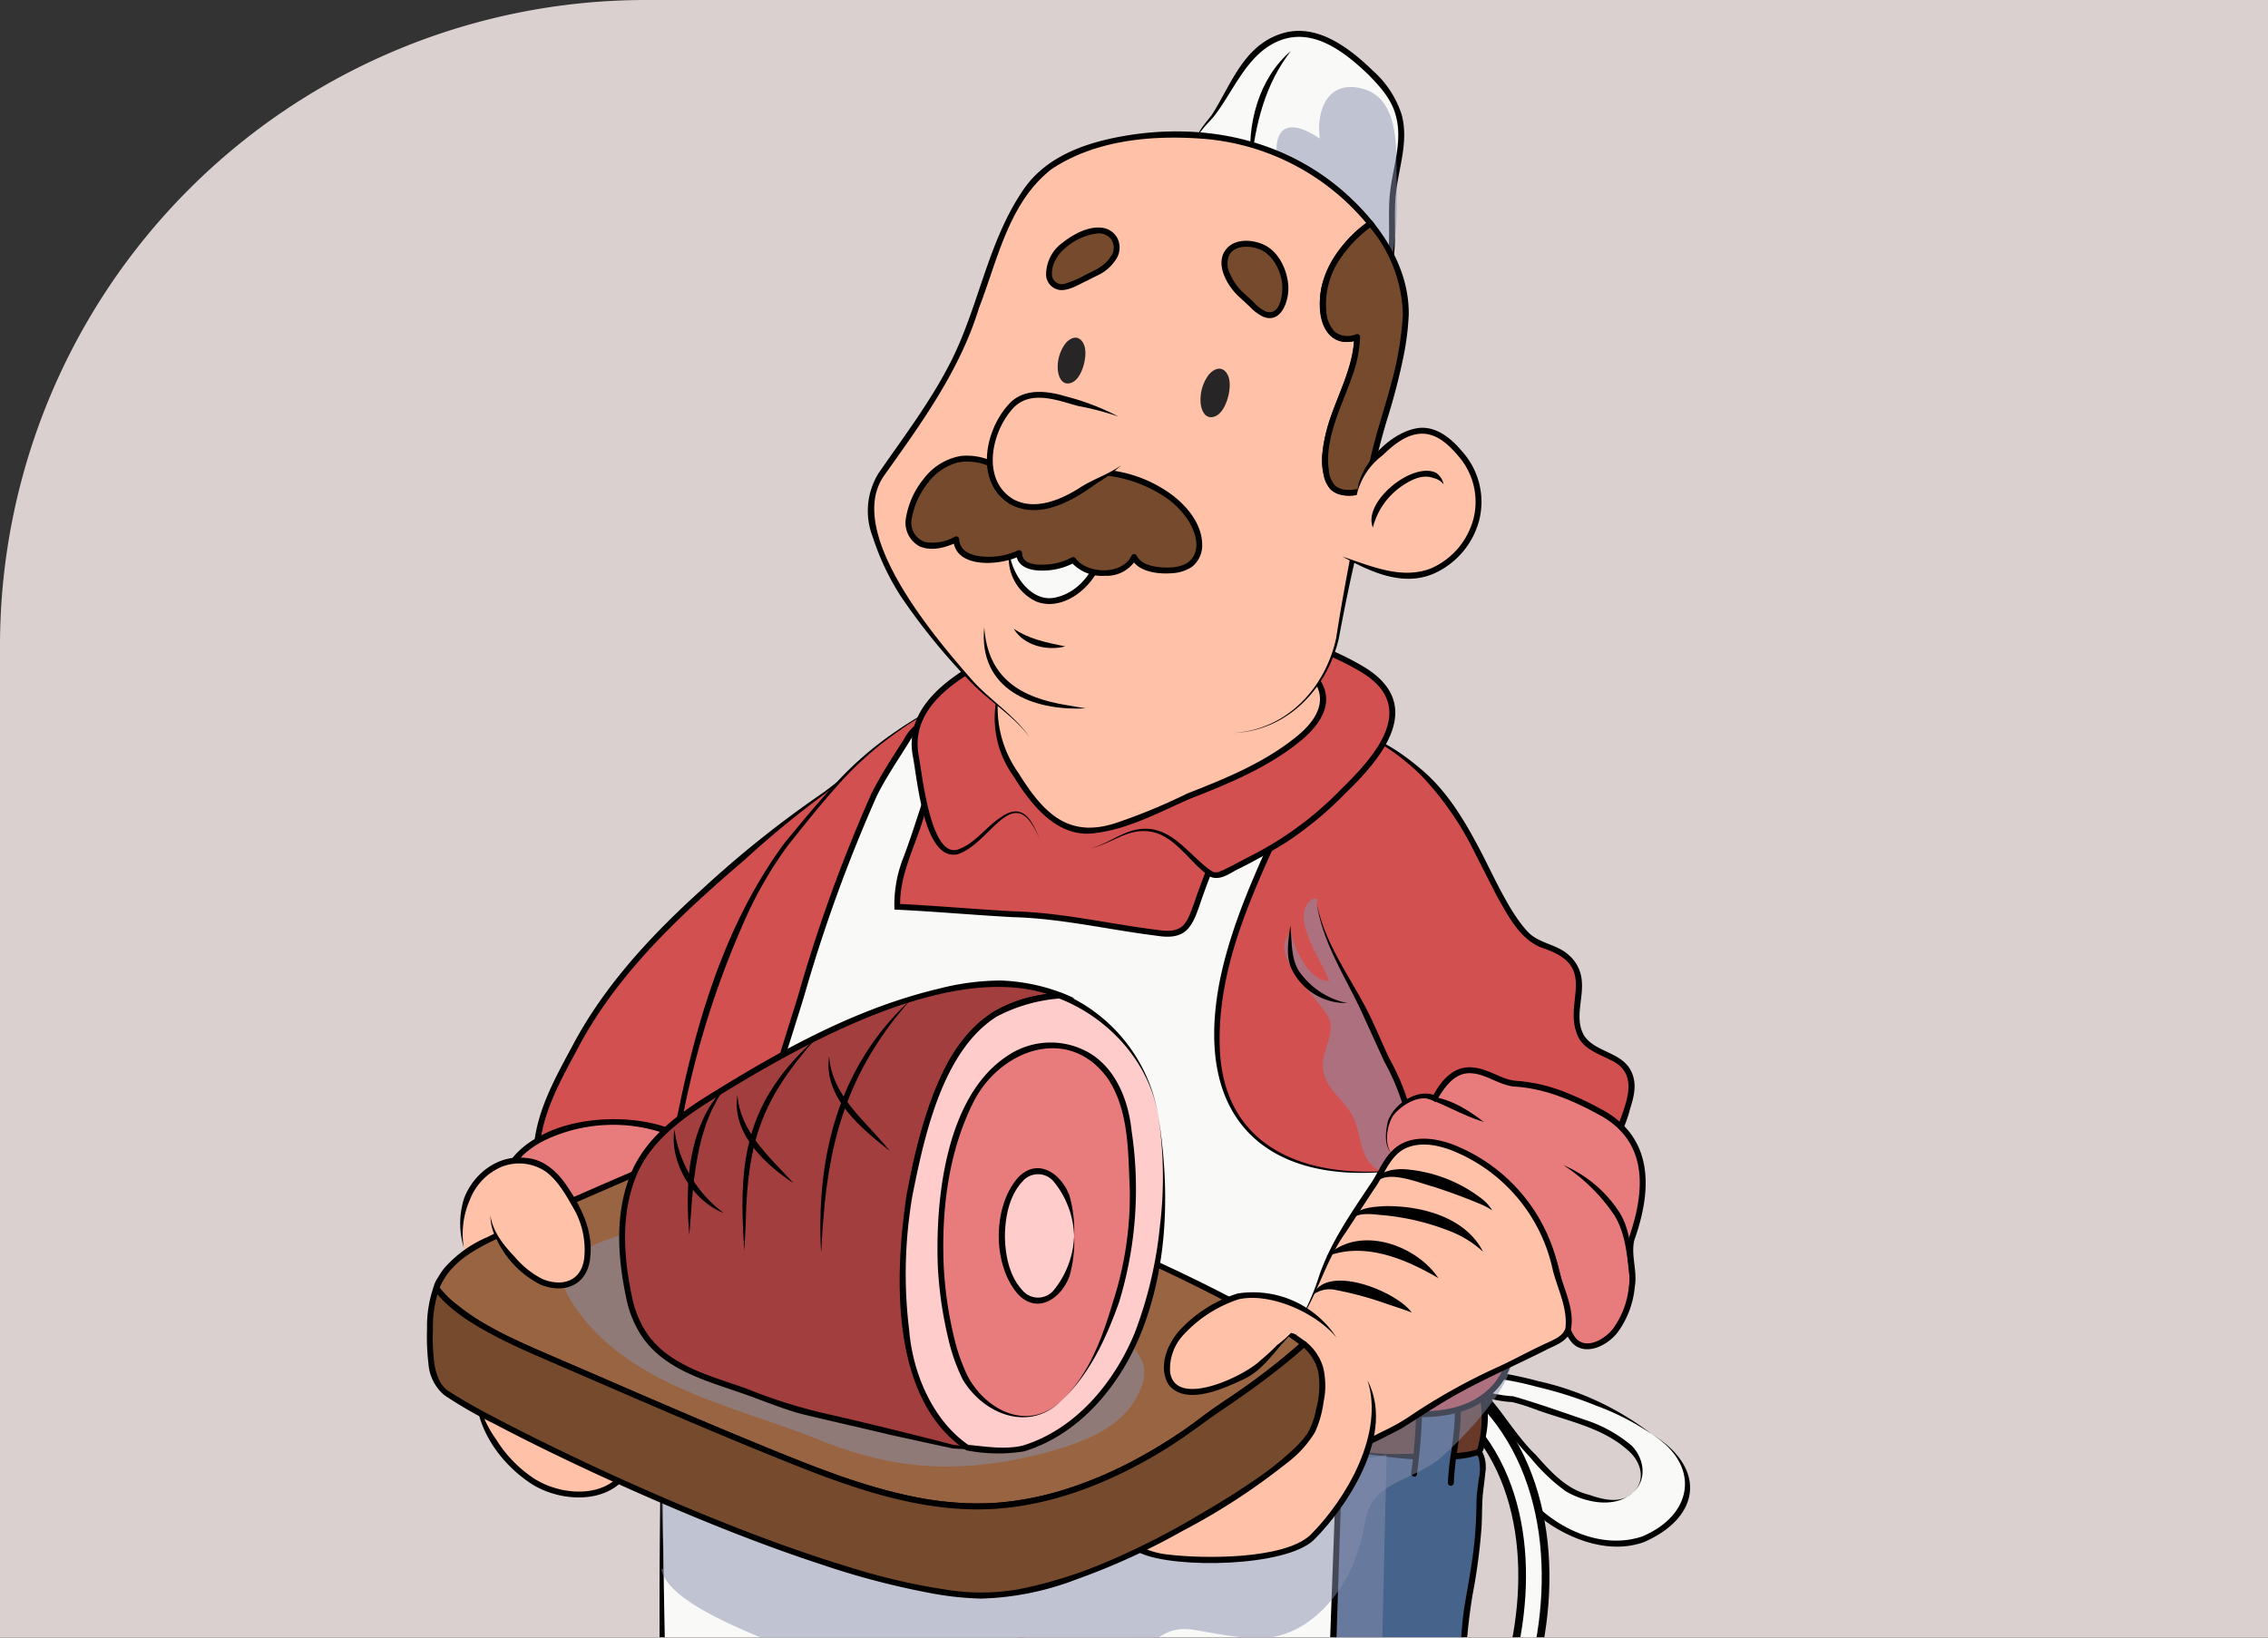 <svg xmlns="http://www.w3.org/2000/svg" xmlns:xlink="http://www.w3.org/1999/xlink" width="295" height="213.051" viewBox="0 0 295 213.051">
  <rect x="0" y="0" width="295" height="213.051" fill="#333333" stroke="none"/>
  <defs>
    <clipPath id="clip-path">
      <rect id="Rectángulo_401597" data-name="Rectángulo 401597" width="295" height="211.986" transform="translate(187.494 2354)" fill="#fff" stroke="#707070" stroke-width="1"/>
    </clipPath>
    <clipPath id="clip-path-2">
      <rect id="Rectángulo_401596" data-name="Rectángulo 401596" width="164.343" height="322.431" fill="none"/>
    </clipPath>
    <clipPath id="clip-path-4">
      <rect id="Rectángulo_401589" data-name="Rectángulo 401589" width="26.556" height="22.049" fill="none"/>
    </clipPath>
    <clipPath id="clip-path-5">
      <rect id="Rectángulo_401590" data-name="Rectángulo 401590" width="19.169" height="36.217" fill="none"/>
    </clipPath>
    <clipPath id="clip-path-6">
      <rect id="Rectángulo_401591" data-name="Rectángulo 401591" width="73.238" height="116.31" fill="none"/>
    </clipPath>
    <clipPath id="clip-path-7">
      <rect id="Rectángulo_401592" data-name="Rectángulo 401592" width="110.54" height="46.45" fill="none"/>
    </clipPath>
    <clipPath id="clip-path-8">
      <rect id="Rectángulo_401593" data-name="Rectángulo 401593" width="75.544" height="31.281" fill="none"/>
    </clipPath>
    <clipPath id="clip-path-9">
      <rect id="Rectángulo_401594" data-name="Rectángulo 401594" width="15.667" height="24.116" fill="none"/>
    </clipPath>
  </defs>
  <g id="Grupo_1101722" data-name="Grupo 1101722" transform="translate(-1125 -406)">
    <path id="Rectángulo_401588" data-name="Rectángulo 401588" d="M84,0H295a0,0,0,0,1,0,0V213.051a0,0,0,0,1,0,0H0a0,0,0,0,1,0,0V84A84,84,0,0,1,84,0Z" transform="translate(1125 406)" fill="#dad0cf"/>
    <g id="Enmascarar_grupo_1099801" data-name="Enmascarar grupo 1099801" transform="translate(937.506 -1946.986)" clip-path="url(#clip-path)">
      <g id="Grupo_1101459" data-name="Grupo 1101459" transform="translate(243.031 2357.006)">
        <g id="Grupo_1101458" data-name="Grupo 1101458" clip-path="url(#clip-path-2)">
          <g id="Grupo_1101457" data-name="Grupo 1101457">
            <g id="Grupo_1101456" data-name="Grupo 1101456" clip-path="url(#clip-path-2)">
              <path id="Trazado_890557" data-name="Trazado 890557" d="M200.492,235.612a41.535,41.535,0,0,0-14.807-6.516,39.774,39.774,0,0,0-5.332-1.1c-.846-.17-2.707-.593-3.384-.254l-.254,5.414c2.792,4.062,4.908,8.461,8.461,12.015,3.47,3.47,10.324,6.261,15.062,3.723,2.539-1.354,4.822-3.384,4.908-6.431.084-3.3-2.285-5.162-4.654-6.854m-2.454,7.616c-1.776,1.776-4.822,1.015-6.938.254-2.538-.762-4.738-3.638-6.515-5.5-2.03-2.03-3.384-4.315-5.161-6.515l-.253-.931c.93.423,2.453.339,3.553.593,1.269.338,2.539.846,3.808,1.269,3.384,1.1,7.108,2.115,10.069,4.145,2.2,1.524,3.808,4.4,1.438,6.685" transform="translate(-41.188 -53.051)" fill="#f9f9f7"/>
              <path id="Trazado_890558" data-name="Trazado 890558" d="M200.374,235.495a33.236,33.236,0,0,0-7.218-3.7,51.385,51.385,0,0,0-7.69-2.443,39.541,39.541,0,0,0-5.267-1.088,8.231,8.231,0,0,0-3.177-.293l.212-.324-.254,5.415-.067-.235c2.3,3.347,4.16,6.943,6.683,10.031,3.531,4.495,9.8,7.838,15.512,5.964,6.744-2.829,7.648-9.314,1.266-13.324m0,0c7.051,4.266,6.543,10.724-.991,14.039-3.976,1.44-8.4.1-11.853-2.051-5.25-3.327-7.848-9.344-11.249-14.226l-.073-.106.006-.13.254-5.414.011-.238a2.488,2.488,0,0,1,1.219-.254,52.386,52.386,0,0,1,7.938,1.485,37.483,37.483,0,0,1,14.738,6.894" transform="translate(-41.07 -52.934)"/>
              <path id="Trazado_890559" data-name="Trazado 890559" d="M198.609,243.915c-2.368,2.131-6.23,1.288-8.743-.187A24.454,24.454,0,0,1,185.4,239.5a64.327,64.327,0,0,1-5.78-7.245c-.1-.41-.355-1.279-.459-1.688l.735.308a16.374,16.374,0,0,0,3.166.506c3.259.943,6.29,2.028,9.511,3.125a17.864,17.864,0,0,1,5.884,3.3c1.653,1.678,2.046,4.463.149,6.109m0,0c1.834-1.666,1-4.167-.7-5.559-3.281-2.925-7.82-3.764-11.882-5.237a27.168,27.168,0,0,0-3.094-.984,15.585,15.585,0,0,1-3.352-.564l.528-.449.253.931c1.48,1.707,3.53,4.979,5.606,6.928,1.965,2.223,4.007,4.524,7,5.227,1.8.634,4.105,1.208,5.644-.293" transform="translate(-41.759 -53.739)"/>
              <path id="Trazado_890560" data-name="Trazado 890560" d="M176.832,235.447c8.676,9.722,7.941,25.029,3.582,36.5-.7,1.852,2.262,2.645,2.958.815,4.776-12.57,5.043-28.935-4.371-39.484-1.32-1.479-3.482.7-2.169,2.169" transform="translate(-41.12 -54.256)" fill="#f9f9f7"/>
              <path id="Trazado_890561" data-name="Trazado 890561" d="M176.832,235.447c8.676,9.722,7.941,25.029,3.582,36.5-.7,1.852,2.262,2.645,2.958.815,4.776-12.57,5.043-28.935-4.371-39.484C177.681,231.8,175.519,233.976,176.832,235.447Z" transform="translate(-41.12 -54.256)" fill="none" stroke="#000" stroke-miterlimit="10" stroke-width="1"/>
              <path id="Trazado_890562" data-name="Trazado 890562" d="M176.831,235.427c8.08,8.627,8.337,21.125,5.439,32-.262.9-.523,1.809-.817,2.7l-.47,1.332a2.69,2.69,0,0,0-.273,1.153c.068.64,1.094.985,1.713.647.636-.235.868-1.591,1.118-2.163,3.527-10.406,4.06-22.486-1.219-32.383a20.59,20.59,0,0,0-1.343-2.422,15.406,15.406,0,0,0-2.469-3.306c-1.373-.749-2.779,1.365-1.68,2.439m0,0c-1.133-1.1.287-3.29,1.759-2.594,10.094,9.337,9.876,26.361,5.677,38.516a10.091,10.091,0,0,1-.837,2.054,1.929,1.929,0,1,1-3.167-2.2c.469-1.275.9-2.675,1.267-3.973,2.791-10.512,2.466-23.052-4.7-31.8" transform="translate(-41.119 -54.236)"/>
              <path id="Trazado_890563" data-name="Trazado 890563" d="M74.928,402.72c-1.406.639-2.3,1.534-2.173,3.2.255,2.94,3.578,3.451,6.135,3.578,7.541.256,14.06-4.729,19.557-9.33,2.684-2.174,6.263-3.963,8.563-6.519,1.15-1.279,1.917-5.88-.639-6.392Z" transform="translate(-16.955 -90.259)" fill="#754a2d"/>
              <path id="Trazado_890564" data-name="Trazado 890564" d="M74.616,402.275a4.068,4.068,0,0,0-2.056,1.772,3.616,3.616,0,0,0-.091,2.772c.627,1.682,2.382,2.4,4.027,2.7,4.63.838,9.265-.545,13.29-2.805a48.057,48.057,0,0,0,6.124-4.2c.949-.747,1.866-1.531,2.807-2.288.989-.795,2.053-1.494,3.1-2.2s2.081-1.4,3.073-2.167a12.9,12.9,0,0,0,2.412-2.233,6.274,6.274,0,0,0,1.012-4.214,3.438,3.438,0,0,0-.716-1.91c-.325-.381-1.023-.891-1.548-.692-.269.1-.529.261-.788.388l-4.7,2.309L85.143,397.1c-3.452,1.7-6.957,3.316-10.366,5.1-.053.028-.107.053-.161.079-.443.218-.054.88.387.662l3.118-1.533,7.531-3.705,9.071-4.461,7.844-3.858,2.589-1.274a7.872,7.872,0,0,0,1.234-.607.437.437,0,0,1,.057-.028l-.3.039c1.185.264,1.448,1.532,1.428,2.588a5.347,5.347,0,0,1-.916,3.115,19.625,19.625,0,0,1-4.433,3.616c-1.559,1.057-3.131,2.084-4.581,3.292-5.67,4.72-12.433,9.7-20.24,8.767-1.422-.17-3.21-.551-4.006-1.88a2.9,2.9,0,0,1-.23-2.46A3.291,3.291,0,0,1,75,402.937c.447-.207.058-.869-.387-.662" transform="translate(-16.837 -90.145)"/>
              <path id="Trazado_890565" data-name="Trazado 890565" d="M92.466,380.816c-1.022,2.557-3.835,4.858-5.752,6.9-3.323,3.2-7.03,6.264-9.715,10.1-.639.895-2.173,2.556-1.917,3.835.383,1.406,2.94,2.045,4.218,2.3a11.586,11.586,0,0,0,8.436-1.662c6.392-3.323,11.76-7.541,17.256-12.143,2.429-2.045,4.6-3.963,4.091-7.414-.512-2.3-2.557-6.519-5.113-6.646Z" transform="translate(-17.493 -87.656)" fill="#996441"/>
              <path id="Trazado_890566" data-name="Trazado 890566" d="M91.977,380.6a14.82,14.82,0,0,1-3.482,4.548c-1.39,1.393-2.783,2.777-4.224,4.117-1.514,1.408-3.033,2.812-4.458,4.311a54.687,54.687,0,0,0-3.645,4.439c-.788,1.025-2.156,2.649-1.411,4.023.656,1.21,2.32,1.693,3.559,2a11.626,11.626,0,0,0,5.33.154,21.164,21.164,0,0,0,5.617-2.464,81.867,81.867,0,0,0,10.431-7c1.667-1.292,3.3-2.626,4.92-3.976a19.265,19.265,0,0,0,3.667-3.6,6.191,6.191,0,0,0,1.053-4.634,12.032,12.032,0,0,0-1.626-3.912,6.406,6.406,0,0,0-2.986-2.84,1.762,1.762,0,0,0-1.045-.133c-.186.055-.37.153-.551.226l-10.59,4.354-.291.12c-.45.185-.253.927.2.739l9.381-3.856,1.847-.759a1.378,1.378,0,0,1,.274-.1,2.727,2.727,0,0,1,1.563.766,9.672,9.672,0,0,1,2.42,3.6,6.383,6.383,0,0,1,.538,4.279,8.085,8.085,0,0,1-2.6,3.667c-1.408,1.28-2.906,2.472-4.385,3.667a96.961,96.961,0,0,1-9.728,7.04c-1.7,1.055-3.442,2.055-5.227,2.954a11.469,11.469,0,0,1-5.6,1.345,10.767,10.767,0,0,1-4.429-1.09c-.506-.267-1.155-.682-1.182-1.317a3.682,3.682,0,0,1,.9-2.045,45.1,45.1,0,0,1,3.284-4.18c1.326-1.478,2.76-2.853,4.21-4.208,1.373-1.284,2.738-2.566,4.069-3.894a37.581,37.581,0,0,0,3.7-3.991,9.826,9.826,0,0,0,1.232-2.143c.188-.456-.554-.655-.739-.2" transform="translate(-17.374 -87.542)"/>
              <path id="Trazado_890567" data-name="Trazado 890567" d="M67.258,317.594c1.022,4.985,4.218,9.587,6.391,14.188,1.79,3.707,2.684,7.669,4.218,11.376,1.534,3.451,4.6,6.519,2.429,10.1-2.94,4.857,3.835,4.73,6.391,6.9,2.94,2.556-.894,3.579-1.917,6.007-.511,1.279-.767,5.368.64,6.135,2.173-2.3,4.6-5.369,7.925-5.112a13.356,13.356,0,0,1,8.053,3.323c1.278,1.15,2.556,2.429,3.835,3.451,1.662,1.279,2.3.383,2.812-1.406a21.121,21.121,0,0,0,.127-8.948c-.767-3.579-2.3-6.264-1.406-10.1a106.271,106.271,0,0,0,1.917-11.12,247.829,247.829,0,0,0,1.407-25.819,20.671,20.671,0,0,1-.128-2.812,7.074,7.074,0,0,0,.383-2.173Z" transform="translate(-15.676 -72.623)" fill="#46638c"/>
              <path id="Trazado_890568" data-name="Trazado 890568" d="M66.773,317.582c1.162,5.532,4.638,10.153,6.877,15.252,1.192,2.712,1.982,5.575,2.982,8.358a25.158,25.158,0,0,0,1.627,3.7,31.8,31.8,0,0,1,1.782,3.391,5.316,5.316,0,0,1,.342,3.475c-.29,1.008-1.027,1.815-1.241,2.854a2.86,2.86,0,0,0,1.58,3.1,40.209,40.209,0,0,0,4.158,1.768,5.414,5.414,0,0,1,1.931,1.343,1.39,1.39,0,0,1,.045,1.969c-.6.769-1.389,1.364-1.98,2.143a4.84,4.84,0,0,0-.907,2.409,10.654,10.654,0,0,0,.006,3.06,2.865,2.865,0,0,0,1.124,2.117.39.39,0,0,0,.465-.06c1.678-1.782,3.394-4.032,5.826-4.789a7.708,7.708,0,0,1,3.991.115,12.482,12.482,0,0,1,3.677,1.485,21.442,21.442,0,0,1,3.463,2.805c.607.565,1.216,1.13,1.851,1.665a4.908,4.908,0,0,0,1.533,1c2.236.75,2.682-3.194,2.828-4.564a22.293,22.293,0,0,0-.63-8.07c-.367-1.371-.828-2.72-1.111-4.112a10.929,10.929,0,0,1,.016-4.5c.678-3.2,1.338-6.411,1.753-9.659.431-3.38.653-6.8.916-10.195.268-3.449.487-6.9.6-10.36q.083-2.557.082-5.117c0-.841.018-1.689-.064-2.527a6.647,6.647,0,0,1,0-2.3,4.976,4.976,0,0,0,.294-1.966c-.031-.222-.289-.293-.472-.268l-4.287.6-10.3,1.436-12.451,1.736-10.758,1.5-3.52.491a16.369,16.369,0,0,0-1.689.235c-.025.006-.051.007-.075.011-.486.068-.279.807.2.739l4.287-.6,10.3-1.436,12.452-1.737,10.758-1.5,3.52-.491a10.194,10.194,0,0,0,1.69-.235.468.468,0,0,1,.074-.011l-.472-.268a8.837,8.837,0,0,1-.406,2.15,12.007,12.007,0,0,0,.117,2.249c.121,1.666.04,3.371.009,5.041-.062,3.4-.239,6.8-.476,10.188-.235,3.351-.528,6.7-.827,10.043a88.127,88.127,0,0,1-1.535,9.82,23.946,23.946,0,0,0-.746,4.59,14.855,14.855,0,0,0,.628,4.019c.369,1.346.821,2.676,1.088,4.048a22.16,22.16,0,0,1,.376,3.937,17.21,17.21,0,0,1-.359,4.039c-.141.617-.439,2.419-1.341,2.367-.6-.035-1.172-.621-1.594-.981-.61-.522-1.2-1.068-1.785-1.615a22.551,22.551,0,0,0-3.365-2.749,13.2,13.2,0,0,0-3.481-1.534,10.874,10.874,0,0,0-3.822-.485c-2.493.25-4.4,2.108-6.033,3.846-.426.454-.845.915-1.272,1.368l.465-.061c-.62-.366-.748-1.342-.812-1.987a10.3,10.3,0,0,1,.094-2.716,3.954,3.954,0,0,1,.916-2.009c.558-.657,1.239-1.2,1.771-1.884a2.14,2.14,0,0,0,.5-1.994,3.875,3.875,0,0,0-1.632-1.881,24.566,24.566,0,0,0-4.067-1.768c-1.064-.451-2.49-1.128-2.413-2.492a7.627,7.627,0,0,1,1.041-2.507,5.34,5.34,0,0,0,.283-3.334c-.545-2.426-2.249-4.394-3.175-6.664-1.083-2.653-1.835-5.428-2.841-8.109a71.022,71.022,0,0,0-4.082-8.4,33.415,33.415,0,0,1-3.555-8.731c-.1-.482-.841-.278-.739.2" transform="translate(-15.561 -72.509)"/>
              <path id="Trazado_890569" data-name="Trazado 890569" d="M107.569,377.592c.015-2.607-2.889-3.291-4.882-3.951a16.3,16.3,0,0,0-5.568-.606c-.851-.031-1.1-.765-.771-1.466.383-.964,1.752-1.376,2.735-1.726,2.918-1.222,6.033-.022,9,.079l-.373.294a2.382,2.382,0,0,0-.281-2c-.956-1.163-2.7-1.42-4.131-1.836a18.654,18.654,0,0,0-11.7.734c4.725-2.794,9.221-2.568,14.268-.788,2,.624,3.236,2.241,2.517,4.368h-.3c-3.085-.074-5.856-1.3-8.761-.117-.72.262-1.966.619-2.259,1.282a1.247,1.247,0,0,0-.088.368,1.392,1.392,0,0,0,.6.048c3.159-.236,10.518,1.039,10,5.322" transform="translate(-21.348 -85.071)"/>
              <path id="Trazado_890570" data-name="Trazado 890570" d="M131.425,396.78c1.406,2.3,4.857,3.707,7.286,4.857,3.451,1.917,6.9,3.963,10.225,6.135,2.812,1.917,5.624,3.707,8.948,3.835,2.684,0,7.158-.9,9.2-2.684,3.835-3.323-7.286-8.308-9.076-10.225-2.684-2.557-5.5-4.985-8.053-7.669a35.953,35.953,0,0,0-4.6-4.218c-1.917-1.278-4.09-1.662-6.135-2.557Z" transform="translate(-30.632 -89.56)" fill="#754a2d"/>
              <path id="Trazado_890571" data-name="Trazado 890571" d="M130.975,396.859c1.444,2.3,4.179,3.486,6.546,4.585,1.528.709,2.976,1.584,4.431,2.433q2.42,1.412,4.79,2.9c2.739,1.729,5.378,3.838,8.554,4.709a14.779,14.779,0,0,0,8.014-.466,11.516,11.516,0,0,0,3.417-1.542,3.081,3.081,0,0,0,1.371-1.749c.32-1.476-.927-2.807-1.922-3.714a34.688,34.688,0,0,0-4.763-3.433c-.717-.458-1.439-.909-2.14-1.391a14.516,14.516,0,0,1-1.707-1.446c-2.628-2.473-5.332-4.86-7.81-7.486a35.851,35.851,0,0,0-3.767-3.461,13.863,13.863,0,0,0-4.294-2.114c-.807-.275-1.617-.542-2.4-.88a.394.394,0,0,0-.524.137l-6.825,10.965-.972,1.562c-.262.42.4.806.662.387l6.825-10.965.972-1.562-.525.137c1.438.62,2.959,1.015,4.4,1.63a14.5,14.5,0,0,1,3.994,2.822c1.24,1.131,2.354,2.383,3.545,3.565,1.208,1.2,2.456,2.356,3.707,3.51a39.436,39.436,0,0,0,4.786,4.162c1.508,1,3.06,1.927,4.526,2.985,1.221.881,2.772,1.968,3.368,3.415.666,1.617-1.219,2.583-2.438,3.119a17.2,17.2,0,0,1-3.779,1.107,14.32,14.32,0,0,1-3.573.307c-3.172-.226-5.864-2.055-8.429-3.764-2.92-1.946-5.957-3.731-9.012-5.456-2.364-1.335-5.095-2.2-7.159-4.019a6.374,6.374,0,0,1-1.2-1.38c-.262-.416-.926-.032-.662.387" transform="translate(-30.513 -89.446)"/>
              <path id="Trazado_890572" data-name="Trazado 890572" d="M133.431,394.213c2.557,3.451,7.542,5.5,11.248,7.541,1.917,1.15,3.835,2.173,5.752,3.324,1.789,1.278,3.068,2.428,5.113,2.556,2.556.383,7.03-.128,9.2-1.917,3.195-2.812-2.3-7.286-4.346-9.075-4.346-4.218-7.925-9.2-13.677-11.377-2.812-1.022-6.263-2.045-9.2-1.406-3.451.639-4.346,2.812-6.263,5.368Z" transform="translate(-30.593 -89.422)" fill="#996441"/>
              <path id="Trazado_890573" data-name="Trazado 890573" d="M132.983,394.29a20.168,20.168,0,0,0,6.757,5.242c1.293.7,2.612,1.357,3.911,2.049,1.576.839,3.11,1.77,4.661,2.657a24.669,24.669,0,0,1,2.358,1.453,21.02,21.02,0,0,0,1.974,1.347,8.384,8.384,0,0,0,3.823.964,14.042,14.042,0,0,0,7.6-1.548,3.552,3.552,0,0,0,1.872-2.32,4.242,4.242,0,0,0-.644-2.817,19.574,19.574,0,0,0-4.442-4.806c-1.048-.909-1.986-1.956-2.94-2.961-1.05-1.107-2.094-2.222-3.186-3.287a24.408,24.408,0,0,0-7.218-5.16,27.054,27.054,0,0,0-4.605-1.492,13.721,13.721,0,0,0-4.924-.356,7.691,7.691,0,0,0-3.717,1.426,11.62,11.62,0,0,0-2.3,2.614c-.383.543-.761,1.09-1.158,1.623a.388.388,0,0,0,0,.387q1.086,2.493,2.173,4.985c.2.451.857.061.661-.387l-2.173-4.985v.387c1.384-1.855,2.536-4.071,4.854-4.883,2.985-1.045,6.227-.253,9.117.723a21.2,21.2,0,0,1,7.386,4.393c2.111,1.88,3.982,4.006,5.953,6.027,1.491,1.528,3.2,2.831,4.611,4.441,1.12,1.279,2.691,3.449,1.242,5.052a6.6,6.6,0,0,1-3.105,1.613,15.847,15.847,0,0,1-3.763.573,10.621,10.621,0,0,1-3.648-.37c-1.436-.481-2.51-1.564-3.776-2.341-2.726-1.673-5.547-3.227-8.387-4.7a30.082,30.082,0,0,1-6.994-4.474,11.584,11.584,0,0,1-1.318-1.458c-.292-.39-.959-.008-.661.387" transform="translate(-30.476 -89.306)"/>
              <path id="Trazado_890574" data-name="Trazado 890574" d="M107.07,300.235c.959,4.793,2.493,9.2,3.451,14,.959,6.135,3.451,12.079,4.985,18.023a29.031,29.031,0,0,1,1.342,7.094c0,2.3-1.342,3.835.575,5.752.575.767,2.493.767,2.493,2.109.192,1.342-1.534,1.342-1.917,2.684-.767,2.3,2.3,2.876,2.876,4.985.383,1.726-1.15,7.861,1.534,8.436,1.15.192,2.493-2.684,3.259-3.451a10.736,10.736,0,0,1,4.6-3.259c6.135-2.3,11.887.192,17.639,2.109.767-2.876.192-5.56-2.493-7.094,1.726-2.109,2.109-3.451.575-5.944-1.342-2.109-1.917-3.259-1.342-5.944,1.15-5.752,3.259-11.312,4.218-17.064,1.917-11.312,3.643-22.624,4.6-34.128.575-4.985,1.917-9.97,2.876-14.955.959-4.6.575-9.395,1.534-14a67.026,67.026,0,0,0,1.342-12.463c0-1.534.767-4.6.192-5.944-1.15-2.109-4.985-1.534-6.9-1.534-9.778-.192-19.748.575-29.527.959-8.053.192-22.049-1.534-27.226,6.327Z" transform="translate(-22.319 -55.839)" fill="#46638c"/>
              <path id="Trazado_890575" data-name="Trazado 890575" d="M106.585,300.22c.829,4.1,2.113,8.086,3.054,12.158.47,2.036.777,4.1,1.293,6.127s1.134,4.023,1.765,6.014a113.246,113.246,0,0,1,3.279,11.519,16.556,16.556,0,0,1,.372,2.989,11.538,11.538,0,0,1-.3,2.37,3.974,3.974,0,0,0,.912,3.78,3.634,3.634,0,0,0,1.324.844c.541.24,1.107.475,1.137,1.143.028.644-.552.914-1,1.265a2.568,2.568,0,0,0-.972,1.46c-.6,2.536,2.879,3.128,2.983,5.4.1,2.158-.53,4.417.119,6.535a2.254,2.254,0,0,0,1.738,1.752c1.085.1,1.89-1.229,2.409-1.989a13.894,13.894,0,0,1,2.887-3.268,11.7,11.7,0,0,1,5.259-2.172c4.078-.709,8.141.531,11.966,1.832.959.327,1.917.66,2.877.982a.387.387,0,0,0,.472-.268,7.708,7.708,0,0,0,.023-4.33,5.867,5.867,0,0,0-2.692-3.2l.078.6A6.8,6.8,0,0,0,147.144,349a4.429,4.429,0,0,0-.505-2.861,27.771,27.771,0,0,1-1.673-3.078,6.235,6.235,0,0,1-.062-3.34c1.176-5.829,3.266-11.432,4.259-17.3,1.024-6.051,1.994-12.111,2.818-18.194q.61-4.5,1.105-9.013c.335-3.1.505-6.219,1-9.294.959-5.918,2.756-11.684,3.178-17.683a78.449,78.449,0,0,1,.93-9,75.808,75.808,0,0,0,1.162-8.646c.1-1.363.053-2.733.152-4.094.076-1.047.265-2.082.345-3.128a4.571,4.571,0,0,0-.295-2.606,3.3,3.3,0,0,0-1.9-1.357c-1.7-.533-3.516-.249-5.263-.252-3.062,0-6.119-.026-9.181.059-6.145.172-12.28.551-18.42.82-3.964.173-7.926-.028-11.892.069a33.357,33.357,0,0,0-11.551,1.863,13.738,13.738,0,0,0-4.485,2.791,10.616,10.616,0,0,0-.859.932c-.231.282-.687.719-.742,1.085a.782.782,0,0,0,.029.257c.15.926.392,1.847.587,2.764q.615,2.9,1.232,5.8,1.785,8.416,3.572,16.831l3.665,17.267,2.133,10.05c.034.161.068.321.1.482.1.482.842.278.739-.2l-1.465-6.9L102.5,277.284q-1.844-8.687-3.687-17.373L96.328,248.2q-.128-.6-.255-1.2a1.262,1.262,0,0,1-.054-.253c0-.01-.01-.025-.008-.035-.106.406.295-.182.334-.234.165-.219.341-.43.525-.634,2.479-2.759,6.2-3.917,9.758-4.48a69.714,69.714,0,0,1,11.786-.505c4.878.064,9.735-.225,14.605-.467,5.972-.3,11.95-.564,17.931-.5,1.037.011,2.062,0,3.1-.033a12.856,12.856,0,0,1,2.715.114,2.835,2.835,0,0,1,2.2,1.3,6.055,6.055,0,0,1,.046,2.864c-.107.955-.278,1.909-.293,2.871-.023,1.513-.074,3.019-.2,4.528-.255,2.952-.8,5.84-1.3,8.755-.482,2.818-.541,5.681-.762,8.524a65.155,65.155,0,0,1-1.486,8.823c-.642,2.955-1.306,5.908-1.751,8.9-.439,2.95-.6,5.943-.928,8.908-.654,5.991-1.49,11.961-2.423,17.915q-.694,4.428-1.446,8.846a83.958,83.958,0,0,1-2.015,8.544c-.778,2.79-1.587,5.576-2.173,8.413a8.81,8.81,0,0,0-.229,3.223,7.721,7.721,0,0,0,1.131,2.707,6.343,6.343,0,0,1,1.316,3.2,5.026,5.026,0,0,1-1.423,2.93.389.389,0,0,0,.077.6,5.052,5.052,0,0,1,2.387,2.891,7.039,7.039,0,0,1-.071,3.769l.472-.268c-3.684-1.232-7.37-2.7-11.281-3a13.633,13.633,0,0,0-10.178,3.069,17.157,17.157,0,0,0-2.525,3.094c-.514.734-1.42,2.068-2.269.959a5.14,5.14,0,0,1-.594-3.074c.008-1.118.126-2.232.156-3.349a3.555,3.555,0,0,0-.818-2.607c-.67-.8-1.979-1.468-2.209-2.549-.318-1.49,1.252-1.741,1.834-2.762a1.833,1.833,0,0,0-1.048-2.52,4.486,4.486,0,0,1-1.384-.778,2.847,2.847,0,0,1-.919-2.094,15.957,15.957,0,0,1,.342-2.137,9.531,9.531,0,0,0,.057-2.392,32.265,32.265,0,0,0-1.143-5.482c-.526-1.927-1.071-3.844-1.673-5.749a98.951,98.951,0,0,1-3.295-11.824c-.748-4.076-1.967-8.026-2.957-12.045q-.365-1.479-.669-2.972c-.1-.483-.837-.278-.739.2" transform="translate(-22.203 -55.722)"/>
              <g id="Grupo_1101440" data-name="Grupo 1101440" transform="translate(99.898 280.825)" opacity="0.5" style="mix-blend-mode: multiply;isolation: isolate">
                <g id="Grupo_1101439" data-name="Grupo 1101439">
                  <g id="Grupo_1101438" data-name="Grupo 1101438" clip-path="url(#clip-path-4)">
                    <path id="Trazado_890576" data-name="Trazado 890576" d="M156.333,388.219c1.534-2.684-.959-4.985-2.492-7.094,1.15-3.259,1.726-3.259.959-4.793a20.087,20.087,0,0,1-1.917-5.368c-.575-2.684-1.726-2.684-4.218-3.643a20.859,20.859,0,0,0-6.9-1.15c-3.068.192-11.312.959-11.5,5.56,0,2.492,2.493,1.15,4.41.767a35.679,35.679,0,0,1,6.519-.767c1.726,0,4.985-1.15,6.711-.192,2.492,1.342,2.3,3.068,0,3.451-4.793.959-9.587-.959-13.038,3.451-.959.959-2.876,4.026.192,4.218,1.534.192,3.835-2.493,5.368-3.068,1.342-.383,4.026-1.15,5.177,0,1.534,1.726-.767,4.026-.959,5.752,3.068-.959,8.436,1.15,11.12,2.684Z" transform="translate(-130.258 -366.17)" fill="#878fad"/>
                  </g>
                </g>
              </g>
              <path id="Trazado_890577" data-name="Trazado 890577" d="M151.18,380.69c-3.806-1.052-8.051-1.319-11.618.491-1.367.805-1.988,2.359-3.465,3.121a1.575,1.575,0,0,1-2.094-.539c-2.43-3.405,4.41-7.228,7.21-7.494,2.447-.538,5.093.3,7.453.219a1.265,1.265,0,0,0,.907-2.115,3.237,3.237,0,0,0-1.433-.792,23.44,23.44,0,0,0-9.109-.028c-2.22.2-6.072.966-7.079,1.908,3.338-2.876,12.145-3.757,16.413-2.613.936.276,2.125.906,2.273,2.045a2.084,2.084,0,0,1-.84,2.021c-1.521.79-3.355.136-4.839.021a11.651,11.651,0,0,0-7,1.274c-1.544.978-4.771,3.008-3.346,5.09a.788.788,0,0,0,1.144.317c1.32-.7,2.074-2.374,3.428-3.1,3.7-2.055,8.289-1.4,12,.177" transform="translate(-30.755 -86.788)"/>
              <path id="Trazado_890578" data-name="Trazado 890578" d="M157.092,238.351c.944.506,5.01.669,6.089.77a35.7,35.7,0,0,0,3.812.1,22.058,22.058,0,0,0,6.138-.539c.505-.17.54-.473.641-1.046.067-.506.135-1.012.236-1.552a13.351,13.351,0,0,0,.1-3.845,10.864,10.864,0,0,0-.3-1.517c-.1-.338-.034-.237-.3-.271a4.574,4.574,0,0,0-.978.1,35.642,35.642,0,0,1-5.7.439c-2.361-.067-4.857-.2-7.15-.034Z" transform="translate(-36.614 -53.711)" fill="#683929"/>
              <path id="Trazado_890579" data-name="Trazado 890579" d="M157.092,238.238a29.3,29.3,0,0,0,6.069.513c2.483-.1,7.4.218,9.754-.52.242-.067.3-.11.353-.223a15.365,15.365,0,0,0,.179-7.26l-.009-.028-.048-.17c.015.065.115.14.185.166.1.027.074.013.068.017a2.321,2.321,0,0,0-.505,0,37.2,37.2,0,0,1-6.3.53c-2.4-.066-4.78-.2-7.133-.035l.334-.256c-.656,2.075-2.112,5.23-2.943,7.265m0,0c.646-2.2,1.39-5.4,2.219-7.517l.084-.239a69.884,69.884,0,0,1,7.457.015,57.78,57.78,0,0,0,6.72-.535.546.546,0,0,1,.456.172,12.789,12.789,0,0,1,.252,6.6c-.158.654-.044,1.585-.693,2.042-2.341.925-4.944.656-7.4.721a55.748,55.748,0,0,1-6.115-.583,11.227,11.227,0,0,1-2.984-.674" transform="translate(-36.614 -53.598)"/>
              <path id="Trazado_890580" data-name="Trazado 890580" d="M167.407,241.787a76.565,76.565,0,0,0,.709-9.611,10,10,0,0,1,1.753-.1,14.06,14.06,0,0,1,1.686,0c.337.035,1.147-.1,1.45.1.3.168.1,1.011.1,1.382,0,3.068-.675,6.138-.911,9.207V243" transform="translate(-39.018 -54.085)" fill="#46638c"/>
              <path id="Trazado_890581" data-name="Trazado 890581" d="M167.662,241.775a78.019,78.019,0,0,0,.722-9.713l-.281.37a10.427,10.427,0,0,1,1.832-.1c.63-.028,1.259.031,1.887.01a2.455,2.455,0,0,1,.707,0c.184.054.148.125.141.334-.018.531-.059,1.064-.078,1.6-.053,1.449-.233,2.891-.423,4.327a33.072,33.072,0,0,0-.472,4.287.384.384,0,0,0,.767,0,38.383,38.383,0,0,1,.544-4.839c.11-.857.212-1.716.281-2.578.059-.747.04-1.5.1-2.246.033-.413.158-.95-.114-1.313-.287-.383-.852-.354-1.278-.341-.688.019-1.374-.033-2.062,0a11.213,11.213,0,0,0-2.036.126.39.39,0,0,0-.281.37,76.346,76.346,0,0,1-.695,9.509c-.087.482.653.689.739.2" transform="translate(-38.904 -53.97)"/>
              <path id="Trazado_890582" data-name="Trazado 890582" d="M61.427,124.42c-2.045.767-4.09,2.812-5.88,4.09a137.587,137.587,0,0,0-11.631,9.331c-7.542,6.519-15.083,13.8-19.813,22.5a50.108,50.108,0,0,0-4.985,10.993c-1.15,3.835,0,7.413,1.917,10.737,1.79,3.068,3.2,5.368,6.9,6.007,2.812.512,6.135.64,8.181-1.534,2.556-2.556,6.007-7.414,6.391-10.992Z" transform="translate(-4.349 -28.999)" fill="#d35050"/>
              <path id="Trazado_890583" data-name="Trazado 890583" d="M61.315,124.42c-2.065.878-3.633,2.517-5.385,3.884a125.231,125.231,0,0,0-10.284,8.457c-8.368,7.169-16.7,14.868-21.854,24.727-2.057,3.832-4.3,7.807-4.828,12.167-.267,3.269,1.153,6.421,2.851,9.168,1.089,1.843,2.4,3.668,4.461,4.429,2.868.891,6.7,1.4,9.159-.7,2.949-3.022,5.882-6.865,6.587-11.1.039,0,9.426-25.378,9.458-25.388,2.691-7.2,7.074-18.391,9.834-25.647m0,0c-2.641,7.276-6.433,18.316-9.084,25.482l-9.474,25.779a16.364,16.364,0,0,1-2.567,6.186c-1.9,2.663-3.9,6.155-7.41,6.747-3.334.423-7.267.006-9.642-2.623-2.8-3.495-5.217-7.765-4.939-12.393.531-4.506,2.816-8.557,4.921-12.48,4.168-7.932,10.4-14.577,17-20.536A138.6,138.6,0,0,1,55.776,128.1c1.785-1.285,3.439-2.882,5.54-3.679" transform="translate(-4.237 -28.999)"/>
              <path id="Trazado_890584" data-name="Trazado 890584" d="M41.582,194.193c0,5.03-6.439,9.107-14.382,9.107s-14.383-4.077-14.383-9.107,6.44-9.106,14.383-9.106,14.382,4.077,14.382,9.106" transform="translate(-2.987 -43.139)" fill="#e87c7c"/>
              <path id="Trazado_890585" data-name="Trazado 890585" d="M41.479,194.084c-.874,10.143-16.388,11.276-23.588,7.425-7.349-3.637-7.357-11.208,0-14.849,7.2-3.853,22.7-2.715,23.588,7.425m0,0c-.038-3.237-2.809-5.522-5.526-6.742a20.683,20.683,0,0,0-17.712,0c-6.794,3.371-6.8,10.11,0,13.484a20.669,20.669,0,0,0,17.711,0c2.709-1.232,5.491-3.5,5.527-6.741" transform="translate(-2.885 -43.03)"/>
              <path id="Trazado_890586" data-name="Trazado 890586" d="M79.605,110.5c-2.556,1.789-5.368,3.068-7.925,4.857-6.392,4.091-9.97,8.692-14.828,14.572-7.925,9.715-13.038,27.354-15.082,39.625-2.3,15.083-1.79,25.564,11.248,35.279a54.535,54.535,0,0,0,22.5,9.2c6.135,1.022,14.06,2.045,20.2,0,6.391-2.3,12.526-6.647,18.151-10.482,1.789-1.278,1.278-1.278,3.323-1.278,1.278,0,2.812.767,4.09,1.022a40.1,40.1,0,0,0,9.459,1.278c5.368,0,11.759,1.534,16.361-2.045,4.857-3.579,4.09-10.737,2.3-15.85-1.022-2.812-.512-4.6,0-7.925a72.605,72.605,0,0,0,.255-10.482,88.415,88.415,0,0,0-2.3-21.729c-1.534-6.135-2.3-12.526-5.112-18.151-3.068-6.391-7.925-9.714-14.061-12.782-4.6-2.3-8.692-3.324-13.549-4.6-3.579-1.023-6.647-3.068-9.97-4.091Z" transform="translate(-9.489 -24.92)" fill="#d35050"/>
              <path id="Trazado_890587" data-name="Trazado 890587" d="M79.488,110.436c-2.855,1.986-6,3.509-8.818,5.558a44.231,44.231,0,0,0-7.76,6.889c-2.316,2.574-4.489,5.309-6.638,8.017a51.8,51.8,0,0,0-5.239,8.927,117.937,117.937,0,0,0-9.007,29.757c-1,6.77-1.82,13.866.165,20.516,3.094,10.1,12.591,16.558,21.969,20.335a51.884,51.884,0,0,0,9.909,2.937c6.741,1.081,13.826,2.27,20.522.5,6.572-2.111,12.342-6.236,18.034-10.08a22.28,22.28,0,0,1,2.816-1.867c2.047-.459,3.986.5,5.9.961a47.156,47.156,0,0,0,11.567,1.317c5.039.283,10.689,1.032,14.614-2.687,2.506-2.356,3.014-6.057,2.644-9.354-.183-3.5-2.366-6.718-1.761-10.284,1.043-5.177.788-10.285.734-15.546a84.742,84.742,0,0,0-2.476-20.577c-1.591-6.707-2.486-13.741-6.222-19.662-2.73-4.412-7.13-7.461-11.708-9.765-4.62-2.455-9.6-3.812-14.648-5.189-3.387-1.055-6.327-3.018-9.606-4.072.465-.079-25.087,3.42-24.989,3.373m0,0c.094.008,25.033-3.835,25.116-3.786,3.377,1.028,6.359,2.943,9.654,3.9,5.018,1.278,10.218,2.573,14.826,5.088,4.685,2.369,9.188,5.489,12,10.04,3.794,6,4.726,13.149,6.319,19.894a85.514,85.514,0,0,1,2.5,20.746c.06,5.175.3,10.528-.739,15.644-.558,3.508,1.6,6.635,1.762,10.115.4,3.5-.178,7.463-2.878,9.992-4.032,3.9-10.135,3.212-15.182,2.9a47.693,47.693,0,0,1-11.689-1.335c-1.861-.429-3.618-1.357-5.543-.967-.9.42-1.689,1.242-2.575,1.757-5.776,3.9-11.531,8.026-18.259,10.186-6.874,1.819-14,.617-20.866-.48a52.625,52.625,0,0,1-10.06-2.979c-9.586-3.852-19.261-10.5-22.416-20.824-2.03-6.8-1.2-13.978-.189-20.86,2.526-13.609,6.25-27.594,14.564-38.9,2.218-2.7,4.425-5.376,6.806-7.932a44.552,44.552,0,0,1,7.928-6.79c2.853-2,6.03-3.471,8.921-5.408" transform="translate(-9.372 -24.858)"/>
              <g id="Grupo_1101443" data-name="Grupo 1101443" transform="translate(111.519 112.868)" opacity="0.5" style="mix-blend-mode: multiply;isolation: isolate">
                <g id="Grupo_1101442" data-name="Grupo 1101442">
                  <g id="Grupo_1101441" data-name="Grupo 1101441" clip-path="url(#clip-path-5)">
                    <path id="Trazado_890588" data-name="Trazado 890588" d="M150.278,148.129c-.192-1.342-1.342-1.15-1.917-.192-1.726,2.493,2.109,7.669,2.876,9.97-2.684,0-4.41-4.026-4.985-6.327-3.451,3.259,4.793,9.2,5.177,11.887.192,2.109-1.342,4.026-.959,6.135.383,2.493,3.068,4.026,4.026,6.327.767,1.726.767,4.218,2.109,5.752.959,1.15,3.835,2.109,5.368,1.534,4.793-1.534,1.726-9.778.575-12.846-2.109-6.135-3.835-13.038-7.286-18.6Z" transform="translate(-145.41 -147.17)" fill="#878fad"/>
                  </g>
                </g>
              </g>
              <path id="Trazado_890589" data-name="Trazado 890589" d="M143.563,174.671c-9.714,2.3-23.519,1.534-27.1-9.458-4.346-13.038,4.857-29.143,9.715-40.392a4.149,4.149,0,0,1,1.278-2.3c-2.045-.255-5.368,0-6.9,1.022-2.045,1.79-3.068,6.392-4.345,8.692a65.242,65.242,0,0,0-3.579,8.947c-1.278,3.324-1.789,3.835-5.624,3.324-5.88-.767-11.248-2.045-17.128-2.3-5.368-.256-10.737-.767-16.105-1.023-.255-3.835,2.045-8.18,3.068-11.759,1.278-4.09,2.812-8.436,5.368-11.759-3.068-1.534-5.368-1.023-7.158,1.789a62.193,62.193,0,0,0-5.113,8.948,214.311,214.311,0,0,0-7.413,20.2C59.2,160.1,54.6,171.6,54.089,183.618c-.256,7.158,5.368,9.2,10.225,13.294,2.3,1.789,4.857,4.345,7.669,5.624,3.579,1.789,7.925,2.3,11.5,3.068,6.391,1.278,13.038,1.534,19.428,2.812,5.88,1.278,9.97-1.023,15.595-2.812,3.835-1.022,7.669-.767,11.5-2.3,4.09-1.534,10.992-3.579,13.548-7.158Z" transform="translate(-12.605 -27.226)" fill="#f9f9f7"/>
              <path id="Trazado_890590" data-name="Trazado 890590" d="M143.45,174.551c-18.924,4.256-31.938-3.442-27.79-24.1,1.912-9.126,6.364-17.458,10.054-25.906l-.02.059a5.585,5.585,0,0,1,.488-1.347,5.129,5.129,0,0,1,.89-1.133l.224.652a11.794,11.794,0,0,0-6.642.961c-1.565,1.515-2.407,4.29-3.286,6.474a90.855,90.855,0,0,0-4.309,10.436c-1.091,3.268-1.96,4.775-5.683,4.179-6.244-.779-12.4-2.253-18.675-2.416-5.15-.276-10.274-.75-15.405-.986a16.587,16.587,0,0,1,1.12-6.655c1.527-3.969,2.561-8.007,4.22-11.915a25.99,25.99,0,0,1,3.157-5.549l.132.577c-2.6-1.409-5.157-.971-6.692,1.7-1.422,2.293-3.095,4.738-4.269,7.14A200.14,200.14,0,0,0,61.5,152.853c-3,9.74-6.449,19.434-7.076,29.657a11.7,11.7,0,0,0,.258,4.029c.785,3.167,3.443,5.242,5.993,7.095,3.052,2.09,5.819,4.687,8.759,6.888,2.979,2.188,6.6,3.154,10.194,3.838,8.167,1.825,16.543,2.249,24.759,3.806,4.652.633,8.994-1.438,13.329-2.869,3.587-1.15,7.4-.9,10.957-2.016a88.971,88.971,0,0,0,10.339-4.019,14.739,14.739,0,0,0,4.261-3.236l.179-21.474m0,0c-.068.089.269,21.516.145,21.577-3.463,4.331-9.81,5.75-14.732,7.757-3.546,1.185-7.4,1.031-10.913,2.156l-5.27,1.813a19.069,19.069,0,0,1-11.153.589c-5.469-.982-11.072-1.321-16.566-2.276-5.461-1.132-11.331-1.634-15.974-5.022-1.535-1.1-2.927-2.351-4.355-3.518-3.754-3.355-9.283-5.623-10.692-10.893a12.575,12.575,0,0,1-.283-4.27c.624-10.276,4.109-20.108,7.108-29.838a200.557,200.557,0,0,1,9.512-26.245c.844-1.681,1.815-3.282,2.809-4.858l1.5-2.351a5.227,5.227,0,0,1,4.9-2.841,8.941,8.941,0,0,1,3.2,1.074c-2.694,3.385-4.174,7.552-5.475,11.645-1.1,3.964-3.334,7.818-3.167,11.985l-.364-.357c5.037.241,10.05.7,15.064.969,6.33.166,12.489,1.64,18.722,2.42,3.481.548,3.841-.816,4.869-3.664a90.577,90.577,0,0,1,4.322-10.471c.984-2.362,1.622-4.942,3.551-6.816a8.562,8.562,0,0,1,3.559-1.078,16.856,16.856,0,0,1,4.41.071,4.876,4.876,0,0,0-1.756,2.743c-4.792,11.141-11.337,22.37-10.8,34.852.73,15.215,15.529,17.571,27.83,14.846" transform="translate(-12.492 -27.107)"/>
              <g id="Grupo_1101446" data-name="Grupo 1101446" transform="translate(51.582 185.285)" opacity="0.5" style="mix-blend-mode: multiply;isolation: isolate">
                <g id="Grupo_1101445" data-name="Grupo 1101445">
                  <g id="Grupo_1101444" data-name="Grupo 1101444" clip-path="url(#clip-path-6)">
                    <path id="Trazado_890591" data-name="Trazado 890591" d="M130.908,243.3l-63.65,59.961,2.767,5.26s8.974,1.265,20.642,2.468A42.659,42.659,0,0,1,92.95,317c.767,2.492-1.15,3.451-.767,5.752.192,1.342,1.15,2.109,2.3,3.068.575.575,3.068,1.917,3.259,2.684.767,2.109-3.451,3.451-4.985,4.026-2.3.959-4.6,2.876-.959,4.026,1.726.575,3.835.192,5.56.383,1.534.192,5.177,1.342,4.793,3.451-.383,1.726-3.451.383-4.985.575-1.342,0-5.944.383-5.56,2.109.192,1.534,4.218,1.15,5.368,1.534,1.917.383,4.41,1.342,5.177,3.259.959,2.3-.959,4.41-3.259,4.6l3.643,2.109c.959,1.726,3.451,4.985,4.985,2.3.959-1.726,1.023-7.669.639-9.587-.959-4.41-2.556-5.5-1.406-10.1.767-2.493,2.058-4.1,1.292-6.592-.575-2.109-.668-4.976-1.243-7.085-.383-2.109-1.7-2.654-2.084-4.763a46.182,46.182,0,0,0-1.787-6.64c13.987,1.112,28.711,1.619,35.918-.228l1.647-70.3Z" transform="translate(-67.258 -241.594)" fill="#878fad"/>
                  </g>
                </g>
              </g>
              <path id="Trazado_890592" data-name="Trazado 890592" d="M39.857,227.3s-.607,53.152,1.438,68.49c0,0,32.1,9.2,84.56,7.158l2.486-76.693Z" transform="translate(-9.27 -52.734)" fill="#f9f9f7"/>
              <path id="Trazado_890593" data-name="Trazado 890593" d="M39.78,227.18q0,17.134.338,34.262c.329,11.386.229,22.857,1.48,34.177l-.275-.318a194.912,194.912,0,0,0,20.824,4.076,330.944,330.944,0,0,0,42.357,3.293c6.951.147,14.319-.017,21.257-.225-.986,2.232,2.4-76.768,2.118-76.321l.388.4c-25.634.449-63.151.573-88.489.66m0,0c25.121-.642,63.025-1.137,88.479-1.427l.4-.005-.013.4-2.486,76.693-.012.362c-3.668.084-7.336.222-11,.268-10.561.108-21.413-.206-31.932-.993-14.162-1.174-28.3-2.9-42.1-6.44l-.245-.064-.03-.253c-.671-5.708-.877-11.42-1.087-17.132-.556-17.132-.249-34.277.03-51.409" transform="translate(-9.192 -52.616)"/>
              <path id="Trazado_890594" data-name="Trazado 890594" d="M146.33,151.754c.264,2.27-.021,4.779,1.605,6.572a10,10,0,0,0,5.808,3.526,7.861,7.861,0,0,1-7.358-4.67c-.654-1.76-.282-3.654-.055-5.428" transform="translate(-34.033 -35.37)"/>
              <g id="Grupo_1101449" data-name="Grupo 1101449" transform="translate(30.492 170.588)" opacity="0.5" style="mix-blend-mode: multiply;isolation: isolate">
                <g id="Grupo_1101448" data-name="Grupo 1101448">
                  <g id="Grupo_1101447" data-name="Grupo 1101447" clip-path="url(#clip-path-7)">
                    <path id="Trazado_890595" data-name="Trazado 890595" d="M39.758,241.979c0,3.324.255,6.647.255,9.97h-.255c.767,4.6,12.782,8.692,17.128,10.737,7.414,3.835,14.316,6.647,22.752,6.135a54.019,54.019,0,0,0,21.729-5.879c3.324-2.045,4.091-3.579,7.67-3.068,3.067.511,6.646,1.278,9.714,1.022,5.88-.767,10.225-6.391,11.759-11.759,1.023-3.068.512-5.113,2.812-7.158,2.3-1.789,5.624-2.556,7.925-4.6,2.045-1.789,12.015-11.5,8.181-14.315-4.346-3.324-16.617,7.413-19.173,10.481A49.738,49.738,0,0,1,113.383,247.6c-3.068,1.534-5.624,2.812-8.692,1.022-3.068-1.534-4.346-3.323-7.925-3.579C89.1,244.28,81.427,246.07,73.5,246.07c-7.158,0-15.338-3.324-22.241-5.368-2.3-.767-8.948-2.045-10.482-3.579Z" transform="translate(-39.758 -222.431)" fill="#878fad"/>
                  </g>
                </g>
              </g>
              <path id="Trazado_890596" data-name="Trazado 890596" d="M150.925,141.211c.639,3.835,2.94,8.053,4.857,11.376,1.407,2.557,2.557,5.241,3.707,7.8s2.812,5.368,3.323,8.053a36.14,36.14,0,0,1,10.992,1.917c3.579,1.022,7.414,1.534,10.865,2.684,1.662.639,2.812,1.789,4.09.128,1.407-1.662,2.173-4.218,2.812-6.263.512-2.045.512-3.707-1.278-5.113-1.534-1.15-3.962-1.534-4.985-3.323-1.917-3.451,1.662-7.414-2.045-10.482-1.662-1.278-3.579-1.278-5.113-2.812a23.942,23.942,0,0,1-3.451-5.113c-3.323-6.391-5.752-12.4-11.5-17.128-2.556-2.045-6.263-4.346-9.587-4.346" transform="translate(-35.177 -27.64)" fill="#d35050"/>
              <path id="Trazado_890597" data-name="Trazado 890597" d="M150.925,141.211c.985,4.937,3.987,9.05,6.313,13.411,1.167,2.207,2.071,4.542,3.141,6.758a30.509,30.509,0,0,1,2.809,6.984l-.39-.311c4.29-.1,8.416,1.14,12.39,2.275,3.029.767,6.162,1.259,9.166,2.207,1.057.278,1.99.992,2.837,1.1a1.247,1.247,0,0,0,1.071-.473,11.89,11.89,0,0,0,2.157-3.969c1.052-2.86,2.154-6.106-1.337-7.687-1.357-.7-3.115-1.272-4.013-2.7-2.485-4.527,2.729-9.224-4.446-11.729-3.187-.962-4.825-4.313-6.334-6.971l-2.848-5.592a40.06,40.06,0,0,0-7.078-10.144c-2.948-2.789-6.563-5.49-10.755-5.78,4.245.094,8.034,2.66,11.16,5.349,3.213,2.8,5.415,6.523,7.353,10.219,1.7,3.2,3.788,8.093,6.25,10.7,1.444,1.544,3.81,1.574,5.384,3.075a4.866,4.866,0,0,1,1.585,2.921c.4,2.558-1.017,5.227.377,7.548,1.5,2.179,4.957,2.071,6.143,4.694.745,1.614.279,3.323-.216,4.862a15.36,15.36,0,0,1-2.825,5.734c-.906,1.078-2.246.736-3.3.153-3.334-1.481-7-1.815-10.52-2.767-3.977-1.105-8.021-2.373-12.174-2.251l-.327.01-.064-.321a30.015,30.015,0,0,0-2.747-6.8l-3.09-6.777c-2.116-4.46-4.931-8.756-5.674-13.726" transform="translate(-35.177 -27.64)"/>
              <path id="Trazado_890598" data-name="Trazado 890598" d="M163.555,187.231c-1.023-.639-.926-2.953-.488-4.295.662-2.026,4.163-4.113,5.953-2.963,3.621-6.735,7.286-2.173,10.354-1.917a25.231,25.231,0,0,1,10.481,3.323,10.233,10.233,0,0,1,6.263,10.226,26.243,26.243,0,0,1-1.15,5.5,6.88,6.88,0,0,0-.383,4.218c.639,3.707-.895,9.587-4.73,10.737-4.09,1.278-4.09-4.73-4.6-7.669-1.15-7.158-5.879-14.06-12.526-17.128a17.172,17.172,0,0,0-7.03-1.662Z" transform="translate(-37.934 -41.093)" fill="#e87c7c"/>
              <path id="Trazado_890599" data-name="Trazado 890599" d="M163.528,187.115c-1.206-.976-.938-2.887-.643-4.243.706-2.245,3.993-4.5,6.3-3.311l-.5.13c.926-1.867,2.528-3.918,4.858-3.878,2.283.038,4.021,1.573,5.885,1.748a21.648,21.648,0,0,1,6.092,1.321,42.33,42.33,0,0,1,5.617,2.657c6.473,3.778,6.017,10.585,3.8,16.791-.455,2,.446,4.042.065,6.066a11.747,11.747,0,0,1-2.212,5.884c-1.242,1.658-4.073,3.18-5.865,1.46-1.509-1.693-1.548-3.942-1.877-6.013a23.639,23.639,0,0,0-8.352-15.617,18.552,18.552,0,0,0-11-4.592l-2.168,1.6m0,0,2.114-1.669a18.454,18.454,0,0,1,11.532,4.075,24.348,24.348,0,0,1,8.632,16.108c.289,1.871.378,4.134,1.654,5.563,1.413,1.328,3.721-.059,4.726-1.39a11.006,11.006,0,0,0,2.051-5.49c.367-2.065-.565-4.127-.048-6.166,2.075-5.894,2.732-12.35-3.447-15.948-3.507-1.95-7.312-3.647-11.375-3.871-2.115-.212-3.778-1.723-5.828-1.746-2.161-.023-3.449,2.093-4.435,3.78-1.571-1.279-4.013.068-5.228,1.38-1.087,1.084-1.64,4.285-.349,5.375" transform="translate(-37.906 -40.978)"/>
              <path id="Trazado_890600" data-name="Trazado 890600" d="M146.68,212.065c1.917-2.812,2.684-6.135,4.218-9.075,2.045-4.09,4.985-7.669,7.158-11.631,3.578-6.647,13.421-.512,16.872,3.451a21.633,21.633,0,0,1,5.112,9.714c.512,2.3,2.173,5.752,1.79,8.181-.256,1.534-2.684,2.173-4.091,2.94-2.045,1.022-3.962,2.045-6.007,2.94a86.49,86.49,0,0,0-11.5,6.647c-1.022.639-16.2,8.24-17.1,7.6Z" transform="translate(-33.361 -43.915)" fill="#ffc1a7"/>
              <path id="Trazado_890601" data-name="Trazado 890601" d="M146.558,211.951a30.626,30.626,0,0,0,2.7-6.1c1.436-4.264,4.034-8.026,6.5-11.729,1.347-1.847,1.992-4.215,4.075-5.443,2.088-1.188,4.666-.8,6.81-.011a22.344,22.344,0,0,1,13.777,16.155c.647,2.692,2.317,5.551,1.5,8.375-.618,1.15-1.8,1.575-2.867,2.085-3.924,2-8.1,3.792-11.955,5.947-2.445,1.369-4.735,2.925-7.122,4.409-.962.521-3.49,1.776-4.493,2.278-3.015,1.476-6.043,2.921-9.139,4.226a12.38,12.38,0,0,1-3.112.98.7.7,0,0,1-.423-.108l-.191-.113.045-.241Zm0,0-3.191,20.827-.146-.354c4.849-1.549,10.123-4.356,14.906-6.693a24.451,24.451,0,0,0,2.864-1.648,78.6,78.6,0,0,1,11.729-6.538c2.018-.939,3.947-2.019,6.012-2.964.969-.474,2.3-.923,2.591-2.02.286-2.61-1.01-5.052-1.648-7.542a21.585,21.585,0,0,0-13.3-15.632c-1.97-.716-4.263-1.107-6.163-.045-1.875,1.117-2.552,3.5-3.813,5.194l-3.664,5.595c-2.624,3.64-3.651,8.134-6.178,11.821" transform="translate(-33.239 -43.8)"/>
              <path id="Trazado_890602" data-name="Trazado 890602" d="M168.591,180.75c3.065-.192,5.832,1.542,8.181,3.323-2.9-.859-5.282-2.455-8.181-3.323" transform="translate(-39.294 -42.125)"/>
              <path id="Trazado_890603" data-name="Trazado 890603" d="M192.758,192.42a16.422,16.422,0,0,1,7.254,6.1c1.727,2.818,1.638,6.214,1.437,9.371-.4-3.049-.438-6.314-2.093-8.975a23.185,23.185,0,0,0-6.6-6.492" transform="translate(-44.927 -44.848)"/>
              <path id="Trazado_890604" data-name="Trazado 890604" d="M150.252,213.858c1.848-4.127,10.888-.446,12.855,2.3-1.111-.44-2.208-.768-3.292-1.141a43.931,43.931,0,0,0-6.481-1.769,3.623,3.623,0,0,0-3.083.61" transform="translate(-35.02 -49.414)"/>
              <path id="Trazado_890605" data-name="Trazado 890605" d="M152.529,207.28c4.148-4.154,11.627-1.607,14.579,2.812a37.373,37.373,0,0,0-3.5-1.825c-3.5-1.555-7.364-2.457-11.074-.987" transform="translate(-35.551 -47.821)"/>
              <path id="Trazado_890606" data-name="Trazado 890606" d="M156.617,201.069c.82-1.532,2.955-1.614,4.483-1.7,4.69-.082,10.488,1.417,12.761,5.921a13.605,13.605,0,0,0-3.9-2.508,31.607,31.607,0,0,0-8.916-2.222c-1.487-.1-3.166-.5-4.431.512" transform="translate(-36.504 -46.466)"/>
              <path id="Trazado_890607" data-name="Trazado 890607" d="M160.844,195.006c.187-1.681,2.373-1.95,3.719-1.907a18.646,18.646,0,0,1,10.011,3.76,5.484,5.484,0,0,1,1.476,1.6,9.378,9.378,0,0,0-1.861-.95c-1.906-.8-3.869-1.5-5.822-2.143-1.887-.483-6.237-2.38-7.523-.358" transform="translate(-37.489 -45.006)"/>
              <path id="Trazado_890608" data-name="Trazado 890608" d="M8.258,230.17c0,4.218,3.259,9.2,6.711,11.7,4.218,3.068,11.312,3.451,13.421-1.917Z" transform="translate(-1.925 -53.647)" fill="#ffc1a7"/>
              <path id="Trazado_890609" data-name="Trazado 890609" d="M8.256,230.17a14.707,14.707,0,0,0,2.647,6.7A16.491,16.491,0,0,0,15.872,242c3.787,2.42,10.281,2.677,12.159-2.2l.189.485-9.877-4.852c-3.391-1.627-6.736-3.494-10.087-5.272m0,0c2.967,1.268,7.175,3.085,10.045,4.506L28.555,239.6l.321.155c-1.867,5.628-9.117,5.656-13.406,2.9-4.127-2.731-7.395-7.413-7.214-12.487" transform="translate(-1.923 -53.647)"/>
              <path id="Trazado_890610" data-name="Trazado 890610" d="M148.612,228.92c3.068,6.519-2.876,16.489-7.478,20.707-3.068,2.876-16.3,3.259-20.515,1.917-4.218-1.15-6.519-4.6-7.861-8.436" transform="translate(-26.281 -53.355)" fill="#ffc1a7"/>
              <path id="Trazado_890611" data-name="Trazado 890611" d="M148.612,228.92c3.557,6.755-2.177,15.934-6.951,20.737-3.588,3.538-18.063,3.8-22.581,1.747-3.42-1.39-5.378-4.949-6.322-8.3,1.666,4.329,5.151,8.017,9.916,8.482,4.6.558,14.945.654,18.457-2.488,4.773-4.752,9.717-13.33,7.481-20.182" transform="translate(-26.281 -53.355)"/>
              <path id="Trazado_890612" data-name="Trazado 890612" d="M6.494,206.816a7.809,7.809,0,0,1,1.884-6.885c1.169-1.169,2.988-2.144,4.546-1.169a7.089,7.089,0,0,1,3.378,5.78c0,3.7-4.027,5.066-7.145,4.157Z" transform="translate(-1.466 -46.234)" fill="#ffc1a7"/>
              <path id="Trazado_890613" data-name="Trazado 890613" d="M15.665,215.957c9.887,4.269,19.8,8.63,29.779,12.675,9.83,3.983,20.577,8.136,31.393,6.558,9.626-1.4,18.441-6.188,26.042-12.081A107.731,107.731,0,0,0,114.42,214.4a28.067,28.067,0,0,0-3.226-2.173C92.214,201.3,71.7,194.4,51.183,186.92l-15.148,1.534c-9.394,4.218-18.981,8.053-28.184,12.654-3.3,1.591-5.276,3.42-6.273,6.028,3.1,4.21,11.2,7.577,14.087,8.821" transform="translate(-0.368 -43.566)" fill="#996441"/>
              <path id="Trazado_890614" data-name="Trazado 890614" d="M15.354,216.173c7.511,3.243,15.006,6.526,22.551,9.692,7.208,3.025,14.463,6.224,22.035,8.228a47.682,47.682,0,0,0,11.242,1.7A38.109,38.109,0,0,0,82.09,234.33a59.19,59.19,0,0,0,18.72-9.4c.818-.594,1.6-1.247,2.443-1.8q1.072-.709,2.127-1.443c2.5-1.733,4.955-3.541,7.3-5.485q.966-.8,1.9-1.644a.385.385,0,0,0,0-.543,50.474,50.474,0,0,0-7.473-4.558q-3.95-2.134-8-4.08c-5.276-2.546-10.654-4.876-16.085-7.072-5.471-2.213-11-4.288-16.538-6.316q-4.167-1.527-8.343-3.029l-4.28-1.548-1.992-.723a2.912,2.912,0,0,0-.845-.263,16.658,16.658,0,0,0-2.176.22l-4.181.423-7.96.806c-.242.025-.492.035-.732.074a1.8,1.8,0,0,0-.445.146c-.73.324-1.457.65-2.187.973-2.788,1.231-5.587,2.437-8.384,3.647-5.656,2.448-11.308,4.917-16.831,7.655a15.479,15.479,0,0,0-5.659,4.088,9.245,9.245,0,0,0-.778,1.17,3.557,3.557,0,0,0-.61,1.393c.01.345.476.742.693.988A13.837,13.837,0,0,0,2.856,209.1c3.043,2.75,6.877,4.605,10.6,6.252.631.279,1.266.551,1.9.824.449.193.84-.467.387-.662-2.312-1-4.614-2.018-6.826-3.224-2.584-1.408-5.333-3.064-7.123-5.46l.039.3c1.594-4.073,5.85-5.719,9.516-7.468,4.616-2.2,9.3-4.246,14-6.276,2.331-1.009,4.663-2.014,6.989-3.034q.9-.393,1.793-.789a18.467,18.467,0,0,1,1.788-.8,1.705,1.705,0,0,1,.324-.069l5.753-.583,7.211-.73a11.958,11.958,0,0,1,1.768-.179c.031,0,.064-.014.1-.01a4.021,4.021,0,0,1,.7.276l1,.362q1.792.651,3.585,1.3C65.665,192.495,75,195.843,84.18,199.6a205.755,205.755,0,0,1,26.8,12.9,27.113,27.113,0,0,1,3.052,2.057v-.543a83.162,83.162,0,0,1-7.52,5.941c-1.311.936-2.673,1.8-3.984,2.737-1.419,1.012-2.785,2.09-4.232,3.065s-2.908,1.888-4.414,2.746a54.609,54.609,0,0,1-9.521,4.325,40.026,40.026,0,0,1-10.571,2.154,41.642,41.642,0,0,1-11.3-1.057c-7.463-1.66-14.565-4.721-21.6-7.64-7.5-3.11-14.938-6.355-22.387-9.58q-1.38-.6-2.762-1.194c-.449-.194-.84.466-.387.662" transform="translate(-0.251 -43.45)"/>
              <g id="Grupo_1101452" data-name="Grupo 1101452" transform="translate(17.761 155.499)" opacity="0.5" style="mix-blend-mode: multiply;isolation: isolate">
                <g id="Grupo_1101451" data-name="Grupo 1101451">
                  <g id="Grupo_1101450" data-name="Grupo 1101450" clip-path="url(#clip-path-8)">
                    <path id="Trazado_890615" data-name="Trazado 890615" d="M38.957,202.756a6.391,6.391,0,0,1-3.259.383,19.923,19.923,0,0,0-6.709,1.341c-3.437,1.146-7.478,3.627-5.133,7.555C30.695,223.5,45.063,225.977,56.4,230.557c9.97,4.026,18.214,4.41,28.568,1.917,4.985-1.342,10.737-3.068,13.038-8.053,3.068-6.327-4.793-8.053-9.2-9.778a33.646,33.646,0,0,1-4.6-2.109Z" transform="translate(-23.158 -202.756)" fill="#878fad"/>
                  </g>
                </g>
              </g>
              <path id="Trazado_890616" data-name="Trazado 890616" d="M114.169,220.546a107.844,107.844,0,0,1-11.543,8.708c-7.6,5.893-16.416,10.677-26.041,12.081-10.816,1.578-21.563-2.575-31.393-6.557-9.982-4.045-19.892-8.406-29.778-12.676-2.883-1.244-10.988-4.61-14.087-8.821a14.692,14.692,0,0,0-.821,5.284c0,2.3-.192,5.944,1.534,7.861,1.534,2.109,48.125,25.884,69.407,26.842,5.528.248,11.12-1.726,16.3-3.643,6.519-2.492,26.075-13.038,27.8-18.406,1.467-4.7,1.654-8.248-1.376-10.673" transform="translate(-0.116 -49.71)" fill="#754a2d"/>
              <path id="Trazado_890617" data-name="Trazado 890617" d="M113.782,220.162a88.432,88.432,0,0,1-8.957,6.952c-.784.544-1.579,1.069-2.368,1.6-1.313.889-2.542,1.907-3.851,2.806-7,4.816-15.081,8.653-23.631,9.5-9.278.915-18.361-2.183-26.862-5.547C39.061,231.889,30.13,228,21.2,224.127c-3.191-1.383-6.42-2.7-9.564-4.189a34.179,34.179,0,0,1-8.563-5.307,12.091,12.091,0,0,1-1.529-1.658.39.39,0,0,0-.7.092,15.541,15.541,0,0,0-.834,5.386,29.971,29.971,0,0,0,.186,4.582,5.877,5.877,0,0,0,2.055,4.054,53.2,53.2,0,0,0,6.386,3.672c3.884,2.05,7.831,3.983,11.807,5.849q7.345,3.447,14.848,6.543c5.214,2.146,10.487,4.155,15.845,5.912a104.154,104.154,0,0,0,14.5,3.809,39.974,39.974,0,0,0,6.443.686A37.25,37.25,0,0,0,84.5,251.049a89.046,89.046,0,0,0,13.761-6.283,84.544,84.544,0,0,0,13.555-8.82,14.342,14.342,0,0,0,3.677-4.014,13.75,13.75,0,0,0,1.134-3.99,10.129,10.129,0,0,0-.059-4.457,6.6,6.6,0,0,0-2.239-3.323c-.379-.31-.925.23-.542.542a5.937,5.937,0,0,1,2.17,3.531,11.387,11.387,0,0,1-.323,4.723,9.494,9.494,0,0,1-1.091,3.072,11.757,11.757,0,0,1-1.634,1.905,40.4,40.4,0,0,1-5.477,4.346c-2.254,1.55-4.587,2.986-6.955,4.355a98.8,98.8,0,0,1-12.488,6.326,57.935,57.935,0,0,1-11.117,3.4,28.323,28.323,0,0,1-8.738.126,83.786,83.786,0,0,1-13.634-3.161c-5.172-1.575-10.259-3.426-15.286-5.412s-10.022-4.131-14.954-6.38q-6.314-2.879-12.508-6.02c-2.675-1.364-5.358-2.745-7.922-4.312-.348-.213-.695-.429-1.031-.662a3.142,3.142,0,0,1-.521-.406c-.016-.015-.1-.1-.041-.041.073.078-.031-.041-.038-.048-.073-.087-.147-.172-.215-.264a4.392,4.392,0,0,1-.314-.5,7.082,7.082,0,0,1-.695-2.206,26.715,26.715,0,0,1-.2-4.553,15.025,15.025,0,0,1,.808-5.247l-.7.091C2.848,216,5.837,217.8,8.7,219.321c2.749,1.465,5.626,2.659,8.483,3.9,9.136,3.954,18.257,7.945,27.481,11.689,8.6,3.493,17.584,7.051,27.013,7.042,8.725-.008,17.207-3.387,24.526-7.934,2.61-1.621,5.007-3.524,7.549-5.237,2.843-1.916,5.628-3.931,8.281-6.1q1.17-.958,2.295-1.971c.367-.332-.177-.873-.542-.542" transform="translate(0 -49.597)"/>
              <path id="Trazado_890618" data-name="Trazado 890618" d="M147.551,219.974c-2.3-3.643-9.395-6.711-13.421-5.177-3.835,1.534-9.011,4.985-8.628,9.587.575,4.793,7.478,1.917,10.353.383a18.247,18.247,0,0,0,4.026-3.643,12.618,12.618,0,0,0,1.726-1.726" transform="translate(-29.247 -49.97)" fill="#ffc1a7"/>
              <path id="Trazado_890619" data-name="Trazado 890619" d="M147.434,219.87c-2.657-3.22-8.553-5.881-12.7-4.992a16.892,16.892,0,0,0-7.1,4.519,6.482,6.482,0,0,0-1.84,5c.726,4.755,9.695.458,11.718-1.536a27.378,27.378,0,0,0,2.173-2,16.093,16.093,0,0,0,1.769-1.528l.118-.119c.042-.011-.051.054-.081.083l.058-.064c0-.015.085-.071.046-.01-.172.254-.561.7-.755.942-1.608,1.66-2.915,3.81-5.26,5.016-2.614,1.227-7.665,3.663-9.965.844-1.449-2.3-.183-5.353,1.442-7.131a17.57,17.57,0,0,1,7.488-4.757,12.95,12.95,0,0,1,12.89,5.734" transform="translate(-29.129 -49.866)"/>
              <path id="Trazado_890620" data-name="Trazado 890620" d="M6.172,202.977c-.383-2.493-.575-4.6.767-7.094,1.534-2.876,3.835-4.41,7.094-4.218,3.451.192,5.177,3.259,6.711,5.944,2.493,4.218,2.493,11.887-4.026,9.97-2.684-.767-7.094-5.752-7.094-8.82" transform="translate(-1.373 -44.669)" fill="#ffc1a7"/>
              <path id="Trazado_890621" data-name="Trazado 890621" d="M6.112,202.855a10.73,10.73,0,0,1,.059-6.513c1.259-3.177,4.427-5.6,7.94-5.169,2.338.118,4.224,1.836,5.431,3.691,1.865,2.734,3.42,5.888,3,9.29-.342,3.567-3.343,4.773-6.469,3.5a12.631,12.631,0,0,1-5.692-5.869,6.744,6.744,0,0,1-.818-3.144c.292,2.142,1.728,3.9,3.17,5.411a11.5,11.5,0,0,0,3.634,2.894c2.643,1.063,5.13.2,5.413-2.883a10.777,10.777,0,0,0-1.231-6.025c-1.051-1.842-2.09-3.788-3.719-5.035a6.17,6.17,0,0,0-5.8-.676,7.668,7.668,0,0,0-4.151,4.325,10.916,10.916,0,0,0-.768,6.207" transform="translate(-1.313 -44.546)"/>
              <path id="Trazado_890622" data-name="Trazado 890622" d="M70.414,209.2c-1.917-11.12-.383-22.241,3.451-32.786,1.534-4.218,4.218-9.011,8.244-11.12a20.106,20.106,0,0,1,7.988-2.1,22.072,22.072,0,0,0-11.631-1.348c-11.12,1.726-21.666,7.094-31.06,12.846-5.368,3.259-11.12,6.519-13.229,12.846-1.726,5.177-1.15,10.545,0,15.722,1.726,6.519,6.711,8.628,12.463,10.545,4.218,1.342,8.244,3.259,12.463,4.026l17.064,4.026c.646.031,1.282.087,1.909.15-4.154-2.629-6.926-8.027-7.661-12.8" transform="translate(-7.712 -37.662)" fill="#a33e3e"/>
              <path id="Trazado_890623" data-name="Trazado 890623" d="M70.3,209.083a63.172,63.172,0,0,1,3.657-34.363c3.021-7.424,7.8-11.592,16.016-12.029l-.133.739c-13.045-5.62-33.243,5.844-44.42,12.728-4.435,2.7-9.066,5.931-10.85,11.007-1.821,4.992-1.319,10.489-.195,15.6a13.307,13.307,0,0,0,1.435,3.6c2.766,4.721,8.439,6.079,13.289,7.8a68.73,68.73,0,0,0,11.426,3.52c3.9.884,11.719,2.808,15.581,3.832-.193-.018,1.907.183,1.876.182l-.124.359c-4.274-2.95-6.719-7.962-7.557-12.969m0,0c.882,5.212,3.729,10.416,8.43,13.045-.479-.046-2.174-.116-2.689-.16-.026.025-7.844-1.71-7.877-1.7-2.769-.677-9.041-2.1-11.725-2.758-2.282-.581-5.362-1.846-7.6-2.632-4.97-1.74-10.828-3.217-13.687-8.127a14.088,14.088,0,0,1-1.523-3.818c-1.155-5.247-1.66-10.877.222-16.034,1.841-5.26,6.624-8.638,11.169-11.4,9.089-5.623,18.649-10.864,29.14-13.348a32.687,32.687,0,0,1,8.021-1.065,24.582,24.582,0,0,1,9.63,2.308L90,163.457c-11.163.517-14.856,8.549-17.542,18.122-2.6,8.889-3.741,18.318-2.154,27.5" transform="translate(-7.597 -37.545)"/>
              <path id="Trazado_890624" data-name="Trazado 890624" d="M113.91,179.2a20.672,20.672,0,0,0-12.719-15.524,20.106,20.106,0,0,0-7.988,2.1c-4.026,2.109-6.711,6.9-8.244,11.12-3.835,10.545-5.368,21.666-3.451,32.786.735,4.777,3.507,10.176,7.661,12.8,3.286.333,6.345.884,9.4-.726A24.992,24.992,0,0,0,109.308,211.6c5.177-8.82,6.327-22.433,4.6-32.4" transform="translate(-18.805 -38.149)" fill="#fcc"/>
              <path id="Trazado_890625" data-name="Trazado 890625" d="M113.79,179.083c-1.2-6.923-6.411-12.632-12.864-15.164a21,21,0,0,0-8.146,2.36c-7.027,4.447-9.393,15.5-10.939,23.216a59.944,59.944,0,0,0-.431,17.6c.495,5.919,3.257,11.842,7.678,14.893,2.4.241,4.8.63,7.076.1,6.87-2.105,11.908-8.17,14.578-14.658a54.033,54.033,0,0,0,3.283-13.941,52.556,52.556,0,0,0-.235-14.406m0,0c1.548,9.5,1.356,19.616-2.338,28.639-2.745,6.686-8,12.971-15.115,15.115a21.12,21.12,0,0,1-7.493-.139c-9.978-6.61-9.349-22.8-7.759-33.33,1.591-7.951,4.007-19.149,11.308-23.75a19.971,19.971,0,0,1,8.746-2.45,21.05,21.05,0,0,1,12.652,15.915" transform="translate(-18.686 -38.03)"/>
              <path id="Trazado_890626" data-name="Trazado 890626" d="M102.782,218.332a6.758,6.758,0,0,1-5.924,2c-2.932-.308-6.143-3.495-7.159-6.188-3.835-10.162-3.643-25.309,1.342-34.9,2.3-4.218,6.519-7.669,11.5-7.094,5.177.575,8.053,4.985,8.82,9.778a58.734,58.734,0,0,1,.383,15.338c-.645,5.6-3.752,16.523-8.966,21.065" transform="translate(-20.286 -40.109)" fill="#e87c7c"/>
              <path id="Trazado_890627" data-name="Trazado 890627" d="M102.675,218.221c-4.139,4.135-10.058,1.79-12.789-2.725a23.737,23.737,0,0,1-1.9-5.36,51.714,51.714,0,0,1-1.356-9.285c-.357-8.85,1.028-22.331,9.13-27.56a10.01,10.01,0,0,1,10.979-.075c3.243,2.186,4.722,6.209,5.094,9.919a50.444,50.444,0,0,1-1.644,22.295c-1.663,4.664-3.828,9.382-7.511,12.792m0,0c3.673-3.421,5.376-8.336,6.78-13.021a44.956,44.956,0,0,0,2.134-14.576c-.229-4.791-.094-10.072-2.791-14.23-5-7.108-13.933-3.993-17.483,2.848-3.347,6.609-4.244,14.229-3.923,21.568a50.917,50.917,0,0,0,1.334,9.139,24.278,24.278,0,0,0,1.821,5.156c2.473,4.5,7.925,7.146,12.127,3.116" transform="translate(-20.179 -39.999)"/>
              <path id="Trazado_890628" data-name="Trazado 890628" d="M106.9,201.856c0,4.659-2.1,8.436-4.694,8.436s-4.694-3.777-4.694-8.436,2.1-8.436,4.694-8.436,4.694,3.777,4.694,8.436" transform="translate(-22.729 -45.081)" fill="#fcc"/>
              <path id="Trazado_890629" data-name="Trazado 890629" d="M106.779,201.742a16.152,16.152,0,0,1-.62,5.286c-1.082,2.841-4.119,4.965-6.661,2.32-3.362-3.8-3.363-11.406,0-15.211,2.538-2.641,5.582-.528,6.658,2.321a16.4,16.4,0,0,1,.623,5.284m0,0a11.793,11.793,0,0,0-2.656-7.068,2.648,2.648,0,0,0-4.077,0c-1.721,1.872-2.233,4.574-2.272,7.068.038,2.494.551,5.2,2.272,7.068a2.648,2.648,0,0,0,4.077,0,11.867,11.867,0,0,0,2.656-7.068" transform="translate(-22.603 -44.967)"/>
              <path id="Trazado_890630" data-name="Trazado 890630" d="M78.44,164.38c-7.554,8.53-10.49,17.2-11.323,28.459-.15,1.489-.206,2.984-.3,4.482C66.122,184.9,69.02,173.029,78.44,164.38" transform="translate(-15.55 -38.313)"/>
              <path id="Trazado_890631" data-name="Trazado 890631" d="M63.139,170.794c-7.056,7.942-8.971,13.367-9.2,23.927-.074,1.264-.1,2.531-.19,3.8-.851-11.844.151-19.431,9.39-27.724" transform="translate(-12.471 -39.808)"/>
              <path id="Trazado_890632" data-name="Trazado 890632" d="M49.352,179.54c-1.064.446-1.331,1.6-1.905,2.506-1.758,3.713-2.361,8.051-2.688,12.194-.106,1.4-.2,2.815-.326,4.23-.129-1.413-.2-2.83-.2-4.25-.027-4.264.633-8.7,2.845-12.415.607-.821,1.155-2.04,2.27-2.265" transform="translate(-10.31 -41.846)"/>
              <path id="Trazado_890633" data-name="Trazado 890633" d="M41.938,186.342a16.248,16.248,0,0,0,6.409,10.881c-4.035-1.554-7.079-6.582-6.409-10.881" transform="translate(-9.753 -43.432)"/>
              <path id="Trazado_890634" data-name="Trazado 890634" d="M52.627,180.512c.339,4.816,4.231,8.114,7.3,11.477-3.745-2.447-8.108-6.566-7.3-11.477" transform="translate(-12.243 -42.073)"/>
              <path id="Trazado_890635" data-name="Trazado 890635" d="M68.178,173.9c.355,5.3,4.844,8.492,7.9,12.371-3.761-2.993-8.69-6.983-7.9-12.371" transform="translate(-15.871 -40.533)"/>
              <path id="Trazado_890636" data-name="Trazado 890636" d="M99.041,128.628c-.383-.959-1.342-3.259-2.492-3.643-3.068-.959-6.519,6.327-9.587,4.985-2.684-1.15-3.835-10.545-4.218-13.229-.575-5.177,4.218-8.82,8.436-11.12a36.778,36.778,0,0,1,14.763-5.177c5.752-.575,11.7-1.342,17.448,0s24.542,4.793,21.09,13.613c-1.342,4.026-5.944,8.053-8.82,10.737-3.259,3.068-7.478,5.368-11.312,7.286-2.684,1.534-2.876,1.342-4.985-.767-1.342-1.342-3.259-3.259-4.985-3.835-3.643-1.15-5.944,1.534-8.82,2.109" transform="translate(-19.274 -23.237)" fill="#d35050"/>
              <path id="Trazado_890637" data-name="Trazado 890637" d="M98.926,128.5c-3.338-8.434-6.27.26-10.722,1.729-4.385,1.009-5.253-9.659-5.819-12.594-1.451-7.269,6.2-11.425,11.673-14.184,5.821-3.062,12.47-3.773,18.942-4.164,6.522-.6,12.953,1.092,19.2,2.837a34.672,34.672,0,0,1,8.995,3.831c7.863,4.91,2.235,11.732-2.608,16.383a46.625,46.625,0,0,1-7.5,6.235,71.732,71.732,0,0,1-6.372,3.569c-1.056.5-2.375,1.607-3.68,1.008-2.93-1.933-4.822-6.017-8.764-5.931-2.461.029-4.454,1.788-6.828,2.241,2.373-.554,4.309-2.405,6.817-2.529,3.943-.269,6.172,3.666,9.064,5.561a1.217,1.217,0,0,0,.928,0c1.376-.564,2.88-1.466,4.257-2.146a44.2,44.2,0,0,0,11.544-8.562c4.369-4.281,10.132-10.637,2.717-15.192a33.959,33.959,0,0,0-8.788-3.735c-6.165-1.714-12.465-3.4-18.94-2.807-6.363.39-12.915,1.069-18.647,4.087-5.16,2.658-12.623,6.464-11.253,13.39.444,2.43,1.535,12.936,4.931,12.131,2.28-.681,3.742-2.95,5.711-4.218,2.975-2.143,4.194.576,5.14,3.059" transform="translate(-19.16 -23.114)"/>
              <path id="Trazado_890638" data-name="Trazado 890638" d="M100.535,106.66c-2.109.959-3.451,1.534-3.835,4.026a12.962,12.962,0,0,0,1.726,8.82c2.109,3.643,5.56,8.82,10.353,8.436,4.6-.383,9.011-2.876,13.038-4.6,5.177-1.917,24.733-9.778,14.188-17.064-4.026-2.684-10.545-3.068-15.147-3.643a46.217,46.217,0,0,0-13.613,1.15c-1.15.192-4.793,1.15-4.218,1.726Z" transform="translate(-22.494 -23.893)" fill="#ffc1a7"/>
              <path id="Trazado_890639" data-name="Trazado 890639" d="M100.471,106.545a8.5,8.5,0,0,0-2.779,1.7,5.072,5.072,0,0,0-1.022,3.016,14.721,14.721,0,0,0,2.714,9.1c3.2,5.115,6.444,8.616,12.868,6.4A76.588,76.588,0,0,0,121.316,123c5.038-1.974,10.19-4.073,14.381-7.546,4.263-3.524,3.739-7.1-1.114-9.632-3.888-1.93-8.361-2.262-12.637-2.78a33.478,33.478,0,0,0-6.494-.182c-4.026.387-8.231.563-12.055,2-.183.093-.586.289-.414.522l.028.027-.035.015c-.84.364-1.67.75-2.5,1.127m0,0c.791-.339,1.774-.9,2.474-1.132-.232-.284.213-.508.413-.63a37.782,37.782,0,0,1,12.046-2.69,59.191,59.191,0,0,1,13.167,1.064c6.967.986,15.582,6.152,7.625,12.875-4.274,3.547-9.479,5.671-14.587,7.673-4.013,1.749-7.986,3.95-12.424,4.454-4.825.619-8.217-3.769-10.455-7.4a12.918,12.918,0,0,1-1.957-11.152c.528-1.675,2.219-2.42,3.7-3.06" transform="translate(-22.431 -23.779)"/>
              <path id="Trazado_890640" data-name="Trazado 890640" d="M130.258,14.825c.192-1.342,1.342-2.493,2.3-3.643,1.342-1.917,2.493-4.218,3.835-6.135,2.3-3.259,4.985-4.985,9.011-4.41,3.451.575,9.587,5.944,10.929,9.2,1.726,4.026,0,7.669-.383,11.887-.192,2.876.192,7.286-.575,9.587Z" transform="translate(-30.36 -0.123)" fill="#f9f9f7"/>
              <path id="Trazado_890641" data-name="Trazado 890641" d="M130.258,14.7c.17-1.46,1.348-2.667,2.166-3.738,2.418-3.746,3.993-8.686,8.579-10.43,4.694-1.86,9.147,1.5,12.357,4.617a12.9,12.9,0,0,1,3.783,5.764c.926,3.473-.38,6.818-.752,10.2s.275,6.851-.652,10.2l-.149.479-.425-.28c-2.371-1.555-13.7-9.012-15.8-10.4-1.949-1.367-7.1-5-9.109-6.411m0,0c3.655,2.242,9.328,5.641,12.85,8l12.477,8.173-.574.2c.873-3.239.245-6.711.617-10.044.357-3.282,1.65-6.688.773-9.917-.511-2.124-2.024-3.833-3.579-5.412-3.036-2.91-7.147-6.175-11.551-4.444-4.243,1.68-5.91,6.488-8.577,9.9-.937,1.092-2.126,2.083-2.436,3.549" transform="translate(-30.36 0)"/>
              <g id="Grupo_1101455" data-name="Grupo 1101455" transform="translate(110.499 7.291)" opacity="0.5" style="mix-blend-mode: multiply;isolation: isolate">
                <g id="Grupo_1101454" data-name="Grupo 1101454">
                  <g id="Grupo_1101453" data-name="Grupo 1101453" clip-path="url(#clip-path-9)">
                    <path id="Trazado_890642" data-name="Trazado 890642" d="M145.623,23.118c-2.3-4.09-2.812-11.5,4.09-6.9-.512-3.579,1.022-7.925,5.88-6.391,3.835,1.278,4.09,6.135,4.09,9.714,0,3.324.255,6.9-.255,9.97-.256,1.79-.256,3.835-2.3,4.091-1.534.255-3.068-1.534-3.579-2.812Z" transform="translate(-144.081 -9.507)" fill="#878fad"/>
                  </g>
                </g>
              </g>
              <path id="Trazado_890643" data-name="Trazado 890643" d="M139.723,18.375c-.574-5.335.969-11.382,5.177-14.955-3.372,4.336-4.635,9.58-5.177,14.955" transform="translate(-32.539 -0.797)"/>
              <path id="Trazado_890644" data-name="Trazado 890644" d="M122.368,95.44c10.276-.73,13.1-9.92,13.67-12.6.767-4.793,1.726-9.2,2.684-13.8.362-1.737.7-3.475,1.046-5.2-2.114.535-4.486.688-5.072-1.508-1.726-5.944,3.835-12.654,3.835-18.406-4.6,1.534-4.985-4.218-4.026-7.286a15.34,15.34,0,0,1,5.761-7.47,33.148,33.148,0,0,0-12.28-9.211c-7.861-3.259-19.557-3.259-27.418.575-4.6,2.3-6.9,6.711-8.628,11.312-1.917,4.793-3.259,9.587-5.368,14.38-2.684,5.56-6.135,10.162-9.778,15.339-2.876,4.218-1.15,8.053.767,12.463,2.493,5.177,6.711,10.162,10.545,14.38,2.109,2.493,6.135,4.985,7.861,7.669" transform="translate(-17.543 -4.095)" fill="#ffc1a7"/>
              <path id="Trazado_890645" data-name="Trazado 890645" d="M122.258,95.318c6.931-.375,11.991-5.772,13.429-12.321,1-6.469,2.29-12.946,3.6-19.367l.47.448c-1.517.359-3.553.752-4.839-.515-1.681-2.266-1.02-5.455-.377-7.928,1.1-3.968,3.385-7.706,3.5-11.842l.5.364c-4.646,1.629-5.55-3.963-4.654-7.251a15.44,15.44,0,0,1,6.041-8.179l-.071.551A30.777,30.777,0,0,0,118.523,18.02c-6.729-.528-14.124.12-19.86,3.946C93.1,26.3,91.67,33.748,89.227,40.034c-2.472,8.1-7.507,15.013-12.351,21.816-5.151,7.37,6.756,21.224,11.6,26.733,2.179,2.405,5.59,4.62,7.381,7.359-1.88-2.686-5.352-4.8-7.6-7.152a81.441,81.441,0,0,1-9.27-11.377A33.193,33.193,0,0,1,75.4,69.773a9.285,9.285,0,0,1,.83-8.343c3.179-4.59,6.537-9.022,9.11-13.973,3.894-7.425,4.964-16.128,9.843-23.076,3.4-4.74,9.476-6.336,14.98-7.047,11.647-1.388,22.748,2.253,30.287,11.461l.254.312-.325.239c-3.847,2.739-7.2,7.659-5.66,12.5.684,2,2.329,2.109,4.087,1.416l0,.528c-.112,4.312-2.416,8.036-3.53,12.055-.6,2.3-1.195,5.141.188,7.181,1.248,1.126,3.181.506,4.691.161-.518,2.7-1.536,7.55-2.159,10.234-.724,3.208-1.368,6.4-1.972,9.656-1.564,6.584-6.778,11.995-13.765,12.24" transform="translate(-17.433 -3.973)"/>
              <path id="Trazado_890646" data-name="Trazado 890646" d="M162.732,44.559c.088-4.322-1.774-8.4-4.592-11.88a15.339,15.339,0,0,0-5.761,7.471c-.959,3.068-.575,8.82,4.026,7.286,0,5.752-5.56,12.463-3.835,18.406.586,2.2,2.957,2.043,5.072,1.508.574-2.847,1.187-5.665,2.022-8.41,1.342-4.41,2.876-9.587,3.068-14.38" transform="translate(-35.416 -7.617)" fill="#754a2d"/>
              <path id="Trazado_890647" data-name="Trazado 890647" d="M162.99,44.443c.067-4.519-1.92-8.691-4.705-12.151a.382.382,0,0,0-.465-.06c-2.763,2.039-5.316,4.888-6.105,8.325-.466,2.035-.563,4.941,1.028,6.546a3.459,3.459,0,0,0,3.638.586l-.485-.37c-.025,3.559-1.827,6.908-2.975,10.2a19.161,19.161,0,0,0-1.173,5.158,9.713,9.713,0,0,0,.167,2.5,3.557,3.557,0,0,0,.943,2.009c1.263,1.154,3.262.795,4.761.421a.378.378,0,0,0,.268-.268c.627-3.1,1.345-6.166,2.261-9.2a82.566,82.566,0,0,0,2.242-8.686,35.725,35.725,0,0,0,.6-5.01c.021-.493-.745-.492-.767,0a42.551,42.551,0,0,1-1.494,8.863c-.752,2.883-1.716,5.706-2.432,8.6-.429,1.732-.8,3.478-1.15,5.227l.268-.268c-1.21.3-3.029.716-4.053-.26a3.453,3.453,0,0,1-.777-2.029,9.629,9.629,0,0,1-.032-2.372c.334-3.379,1.949-6.506,3.042-9.676a16.453,16.453,0,0,0,1.069-5.207.387.387,0,0,0-.485-.37,2.754,2.754,0,0,1-2.836-.334,4.217,4.217,0,0,1-1.071-2.572,10.479,10.479,0,0,1,2-7.186,16.905,16.905,0,0,1,3.938-3.963l-.465-.06a18.338,18.338,0,0,1,4.48,11.609.384.384,0,0,0,.767,0" transform="translate(-35.291 -7.5)"/>
              <path id="Trazado_890648" data-name="Trazado 890648" d="M157.175,75.949c.192-2.3,2.109-4.41,3.835-5.944,3.451-3.068,6.327-2.876,9.2.383,4.6,4.793,3.259,12.079-2.493,15.338-4.41,2.3-8.82,0-12.463-1.534" transform="translate(-36.187 -15.807)" fill="#ffc1a7"/>
              <path id="Trazado_890649" data-name="Trazado 890649" d="M157.175,75.834c.178-3.694,4.5-8.191,8.212-8.5,2.227-.137,4.1,1.459,5.428,3.055a9.811,9.811,0,0,1,2.256,8.881,10.513,10.513,0,0,1-5.941,7.035c-4.085,1.752-8.317-.287-11.873-2.226,3.69,1.233,7.761,3.056,11.581,1.516a9.759,9.759,0,0,0,5.487-6.507,9.034,9.034,0,0,0-2.093-8.2c-1.217-1.446-2.829-2.9-4.808-2.787-1.955.111-3.586,1.509-4.962,2.83a9,9,0,0,0-3.288,4.9" transform="translate(-36.187 -15.692)"/>
              <path id="Trazado_890650" data-name="Trazado 890650" d="M160.418,82.123c-.512-3.835,7.158-9.715,9.2-5.624" transform="translate(-37.384 -17.506)" fill="#ffc1a7"/>
              <path id="Trazado_890651" data-name="Trazado 890651" d="M160.369,82.01c-1.357-3.3,5.069-8.583,8.188-7.141a2.422,2.422,0,0,1,1.015,1.517,2.286,2.286,0,0,0-1.329-.817c-1.469-.574-3.082.317-4.31,1.185a9.323,9.323,0,0,0-3.564,5.256" transform="translate(-37.335 -17.393)"/>
              <path id="Trazado_890652" data-name="Trazado 890652" d="M94.508,101.17c0,8.053,5.944,10.162,13.229,10.545" transform="translate(-22.027 -23.58)" fill="#ffc1a7"/>
              <path id="Trazado_890653" data-name="Trazado 890653" d="M94.49,101.17c.47,6.659,4.76,9.184,10.862,10.154.782.159,1.574.254,2.368.391-6.922.387-14.011-2.463-13.229-10.545" transform="translate(-22.009 -23.58)"/>
              <path id="Trazado_890654" data-name="Trazado 890654" d="M99.508,101.42c1.917,1.917,4.218,2.3,6.711,2.3" transform="translate(-23.193 -23.638)" fill="#ffc1a7"/>
              <path id="Trazado_890655" data-name="Trazado 890655" d="M99.508,101.42c2.124,1.4,4.265,1.784,6.711,2.3-2.377.617-5.386-.1-6.711-2.3" transform="translate(-23.193 -23.638)"/>
              <path id="Trazado_890656" data-name="Trazado 890656" d="M98.752,87.982c-.255,2.684,2.173,6.519,5.113,6.519a7.66,7.66,0,0,0,5.24-2.812c.512-.639,2.3-4.218,1.789-4.6Z" transform="translate(-23.012 -20.298)" fill="#f9f9f7"/>
              <path id="Trazado_890657" data-name="Trazado 890657" d="M98.735,87.862c.227,2.855,2.8,6.8,6.049,6.022,3.059-.686,5.025-3.457,5.769-6.386a1.454,1.454,0,0,0,.032-.244c.015-.067-.051-.1.063.02l.258.076a119.271,119.271,0,0,1-12.171.512m0,0a115.3,115.3,0,0,1,12.279-1.29.794.794,0,0,1,.337.694,7.3,7.3,0,0,1-.718,2.249c-1.137,3.134-4.938,6.251-8.4,4.9a6.226,6.226,0,0,1-3.5-6.55" transform="translate(-22.995 -20.178)"/>
              <path id="Trazado_890658" data-name="Trazado 890658" d="M93.884,74.106C90.561,71.8,87.11,71.933,84.3,75c-1.406,1.534-3.2,4.985-2.429,7.03.895,2.557,3.963,2.045,6.008,1.023.127,3.578,6.263,2.812,8.18,1.789,0,2.94,5.625,1.789,7.03.895,1.662,2.3,6.774,2.3,7.925-.383.9,2.045,6.008,2.3,7.541.767,2.173-2.173.128-6.008-1.789-7.669a16.582,16.582,0,0,0-7.8-3.835c-1.917-.383-6.263-.767-7.8.767Z" transform="translate(-19.039 -16.903)" fill="#754a2d"/>
              <path id="Trazado_890659" data-name="Trazado 890659" d="M93.966,73.659a8.041,8.041,0,0,0-5.615-1.568,7.7,7.7,0,0,0-4.789,2.937,10.82,10.82,0,0,0-2.3,4.946,3.49,3.49,0,0,0,1.712,3.861c1.584.722,3.511.16,4.987-.567l-.577-.331c.2,3.962,6.316,3.394,8.758,2.12l-.577-.331c.034,1.732,1.709,2.263,3.183,2.27a8.728,8.728,0,0,0,4.424-1.045l-.525-.137a5.35,5.35,0,0,0,4.485,1.867,4.474,4.474,0,0,0,4.1-2.251h-.663c.818,1.755,3.49,2.048,5.169,1.919a5.219,5.219,0,0,0,2.664-.814,3.572,3.572,0,0,0,1.357-2.993c-.067-2.6-1.91-4.863-3.891-6.362a17.01,17.01,0,0,0-7.821-3.2,17.547,17.547,0,0,0-3.914-.158A5.4,5.4,0,0,0,100.787,75l.373-.1-7.286-1.278c-.483-.085-.69.654-.2.739l5.284.927c.656.115,1.328.288,1.991.349.267.025.354-.09.549-.245a2.92,2.92,0,0,1,.821-.438,7.643,7.643,0,0,1,2.186-.39,17.091,17.091,0,0,1,9.69,2.412,10.91,10.91,0,0,1,3.793,3.568c.806,1.331,1.482,3.208.6,4.667-.758,1.254-2.436,1.44-3.771,1.393-1.2-.043-3.007-.323-3.582-1.558a.386.386,0,0,0-.663,0c-1.139,2.534-5.717,2.453-7.263.383a.392.392,0,0,0-.525-.137,7.849,7.849,0,0,1-3.658.932c-1.081.047-2.767-.08-2.795-1.5a.388.388,0,0,0-.577-.331,8.86,8.86,0,0,1-4.375.79c-1.422-.069-3.143-.568-3.229-2.248a.388.388,0,0,0-.577-.331,5.8,5.8,0,0,1-3.87.679,2.642,2.642,0,0,1-1.693-3.171,10.086,10.086,0,0,1,1.943-4.342,7.263,7.263,0,0,1,4.075-2.847,7.131,7.131,0,0,1,5.553,1.394c.409.279.793-.385.387-.662" transform="translate(-18.927 -16.788)"/>
              <path id="Trazado_890660" data-name="Trazado 890660" d="M112.174,64.557a29.807,29.807,0,0,0-4.41-1.534c-3.643-.959-7.669-2.876-10.353,1.15-2.3,3.451-3.259,9.011.959,11.5,4.218,2.109,8.244-1.15,11.5-3.068a12.858,12.858,0,0,0,2.684-1.726" transform="translate(-22.246 -14.385)" fill="#ffc1a7"/>
              <path id="Trazado_890661" data-name="Trazado 890661" d="M112.061,64.446a36.812,36.812,0,0,0-5.25-1.374c-2.653-.725-5.944-2.045-8.248.09-3,3.054-4.452,9.527-.111,12.074,2.834,1.492,6.263,0,8.813-1.663,1.659-1.038,3.616-1.655,5.181-2.8a19.28,19.28,0,0,1-3.163,2.335c-3.121,2.286-7.348,4.773-11.22,2.789-4.8-2.815-3.41-9.88-.015-13.3,1.942-1.878,4.908-1.466,7.23-.759a31.622,31.622,0,0,1,6.785,2.61" transform="translate(-22.133 -14.274)"/>
              <path id="Trazado_890662" data-name="Trazado 890662" d="M110.295,40.044c-.9.383-2.556,1.406-3.579,1.15-2.173-.767-1.022-3.579,0-4.73,1.407-1.534,6.008-4.218,7.414-1.278.767,1.534-.895,3.323-2.045,3.962Z" transform="translate(-24.585 -7.894)" fill="#754a2d"/>
              <path id="Trazado_890663" data-name="Trazado 890663" d="M109.984,39.595a14.423,14.423,0,0,1-2.575,1.083,1.291,1.291,0,0,1-1.626-.979,3.347,3.347,0,0,1,.446-2.114,4.773,4.773,0,0,1,1.2-1.5,7.789,7.789,0,0,1,4.155-1.944,2.052,2.052,0,0,1,1.8.644,1.939,1.939,0,0,1-.012,2.4c-.8,1.249-2.124,1.769-3.394,2.4-.442.221-.054.883.387.662l1.611-.805a5.394,5.394,0,0,0,1.942-1.7,2.789,2.789,0,0,0,.34-3.028,2.611,2.611,0,0,0-2.038-1.331c-1.794-.2-3.686.862-5.05,1.924A5.13,5.13,0,0,0,105,39.62a2.059,2.059,0,0,0,1.967,1.88c1.217,0,2.328-.772,3.405-1.243.451-.2.061-.857-.387-.662" transform="translate(-24.468 -7.777)"/>
              <path id="Trazado_890664" data-name="Trazado 890664" d="M137.429,42.742c-1.023-.895-2.3-2.94-2.173-4.346.256-2.812,3.963-2.684,5.625-1.406a6.464,6.464,0,0,1,2.045,6.647c-.767,2.428-2.556,2.045-3.835.639Z" transform="translate(-31.523 -8.419)" fill="#754a2d"/>
              <path id="Trazado_890665" data-name="Trazado 890665" d="M137.583,42.351a7.047,7.047,0,0,1-1.707-2.41,2.8,2.8,0,0,1-.1-2.5c.722-1.28,2.578-1.206,3.777-.783,1.748.615,2.775,2.536,3.057,4.274.2,1.252-.1,4.585-2.117,3.864a4.978,4.978,0,0,1-1.583-1.219l-1.325-1.224c-.362-.334-.906.206-.542.542l1.37,1.265a5.868,5.868,0,0,0,1.766,1.333c2.363.931,3.343-2.094,3.266-3.9-.09-2.086-1.192-4.536-3.169-5.467-1.453-.683-3.641-.845-4.821.456-1.716,1.893.028,4.915,1.588,6.309.367.328.911-.212.542-.542" transform="translate(-31.406 -8.299)"/>
              <path id="Trazado_890666" data-name="Trazado 890666" d="M110.144,55.449c-.351,1.425-1.2,2.442-1.9,2.27s-.975-1.465-.624-2.89,1.2-2.443,1.894-2.272.975,1.466.624,2.891" transform="translate(-25.05 -12.245)" fill="#272525"/>
              <path id="Trazado_890667" data-name="Trazado 890667" d="M109.658,55.232a3,3,0,0,1-1.146,1.941.324.324,0,0,1-.426-.02,1.356,1.356,0,0,1-.321-.819,4.465,4.465,0,0,1,.518-2.6,2.285,2.285,0,0,1,.628-.791c.189-.135.349-.19.506-.078a1.269,1.269,0,0,1,.352.826,4.2,4.2,0,0,1-.111,1.54c-.114.48.625.685.739.2.219-.926.362-2.292-.371-3.049-.692-.716-1.6-.17-2.092.477a5.116,5.116,0,0,0-.953,3.3c.052.809.436,1.976,1.464,1.83,1.121-.16,1.711-1.612,1.952-2.556a.384.384,0,0,0-.739-.2" transform="translate(-24.932 -12.131)" fill="#272525"/>
              <path id="Trazado_890668" data-name="Trazado 890668" d="M134.551,60.916c-.375,1.524-1.282,2.611-2.025,2.429s-1.043-1.568-.669-3.092,1.285-2.611,2.027-2.428,1.042,1.567.667,3.091" transform="translate(-30.695 -13.473)" fill="#272525"/>
              <path id="Trazado_890669" data-name="Trazado 890669" d="M134.065,60.7a3.249,3.249,0,0,1-1.236,2.092.381.381,0,0,1-.489-.025,1.471,1.471,0,0,1-.352-.892,4.785,4.785,0,0,1,.558-2.8,2.479,2.479,0,0,1,.683-.857c.191-.136.383-.211.567-.084a1.341,1.341,0,0,1,.389.9,4.527,4.527,0,0,1-.12,1.661c-.114.48.626.685.739.2.232-.98.387-2.432-.389-3.235-.726-.752-1.682-.173-2.2.5a5.437,5.437,0,0,0-1.014,3.514c.055.848.454,2.085,1.535,1.931,1.187-.17,1.811-1.717,2.065-2.715a.384.384,0,0,0-.739-.2" transform="translate(-30.578 -13.359)" fill="#272525"/>
            </g>
          </g>
        </g>
      </g>
    </g>
  </g>
</svg>
